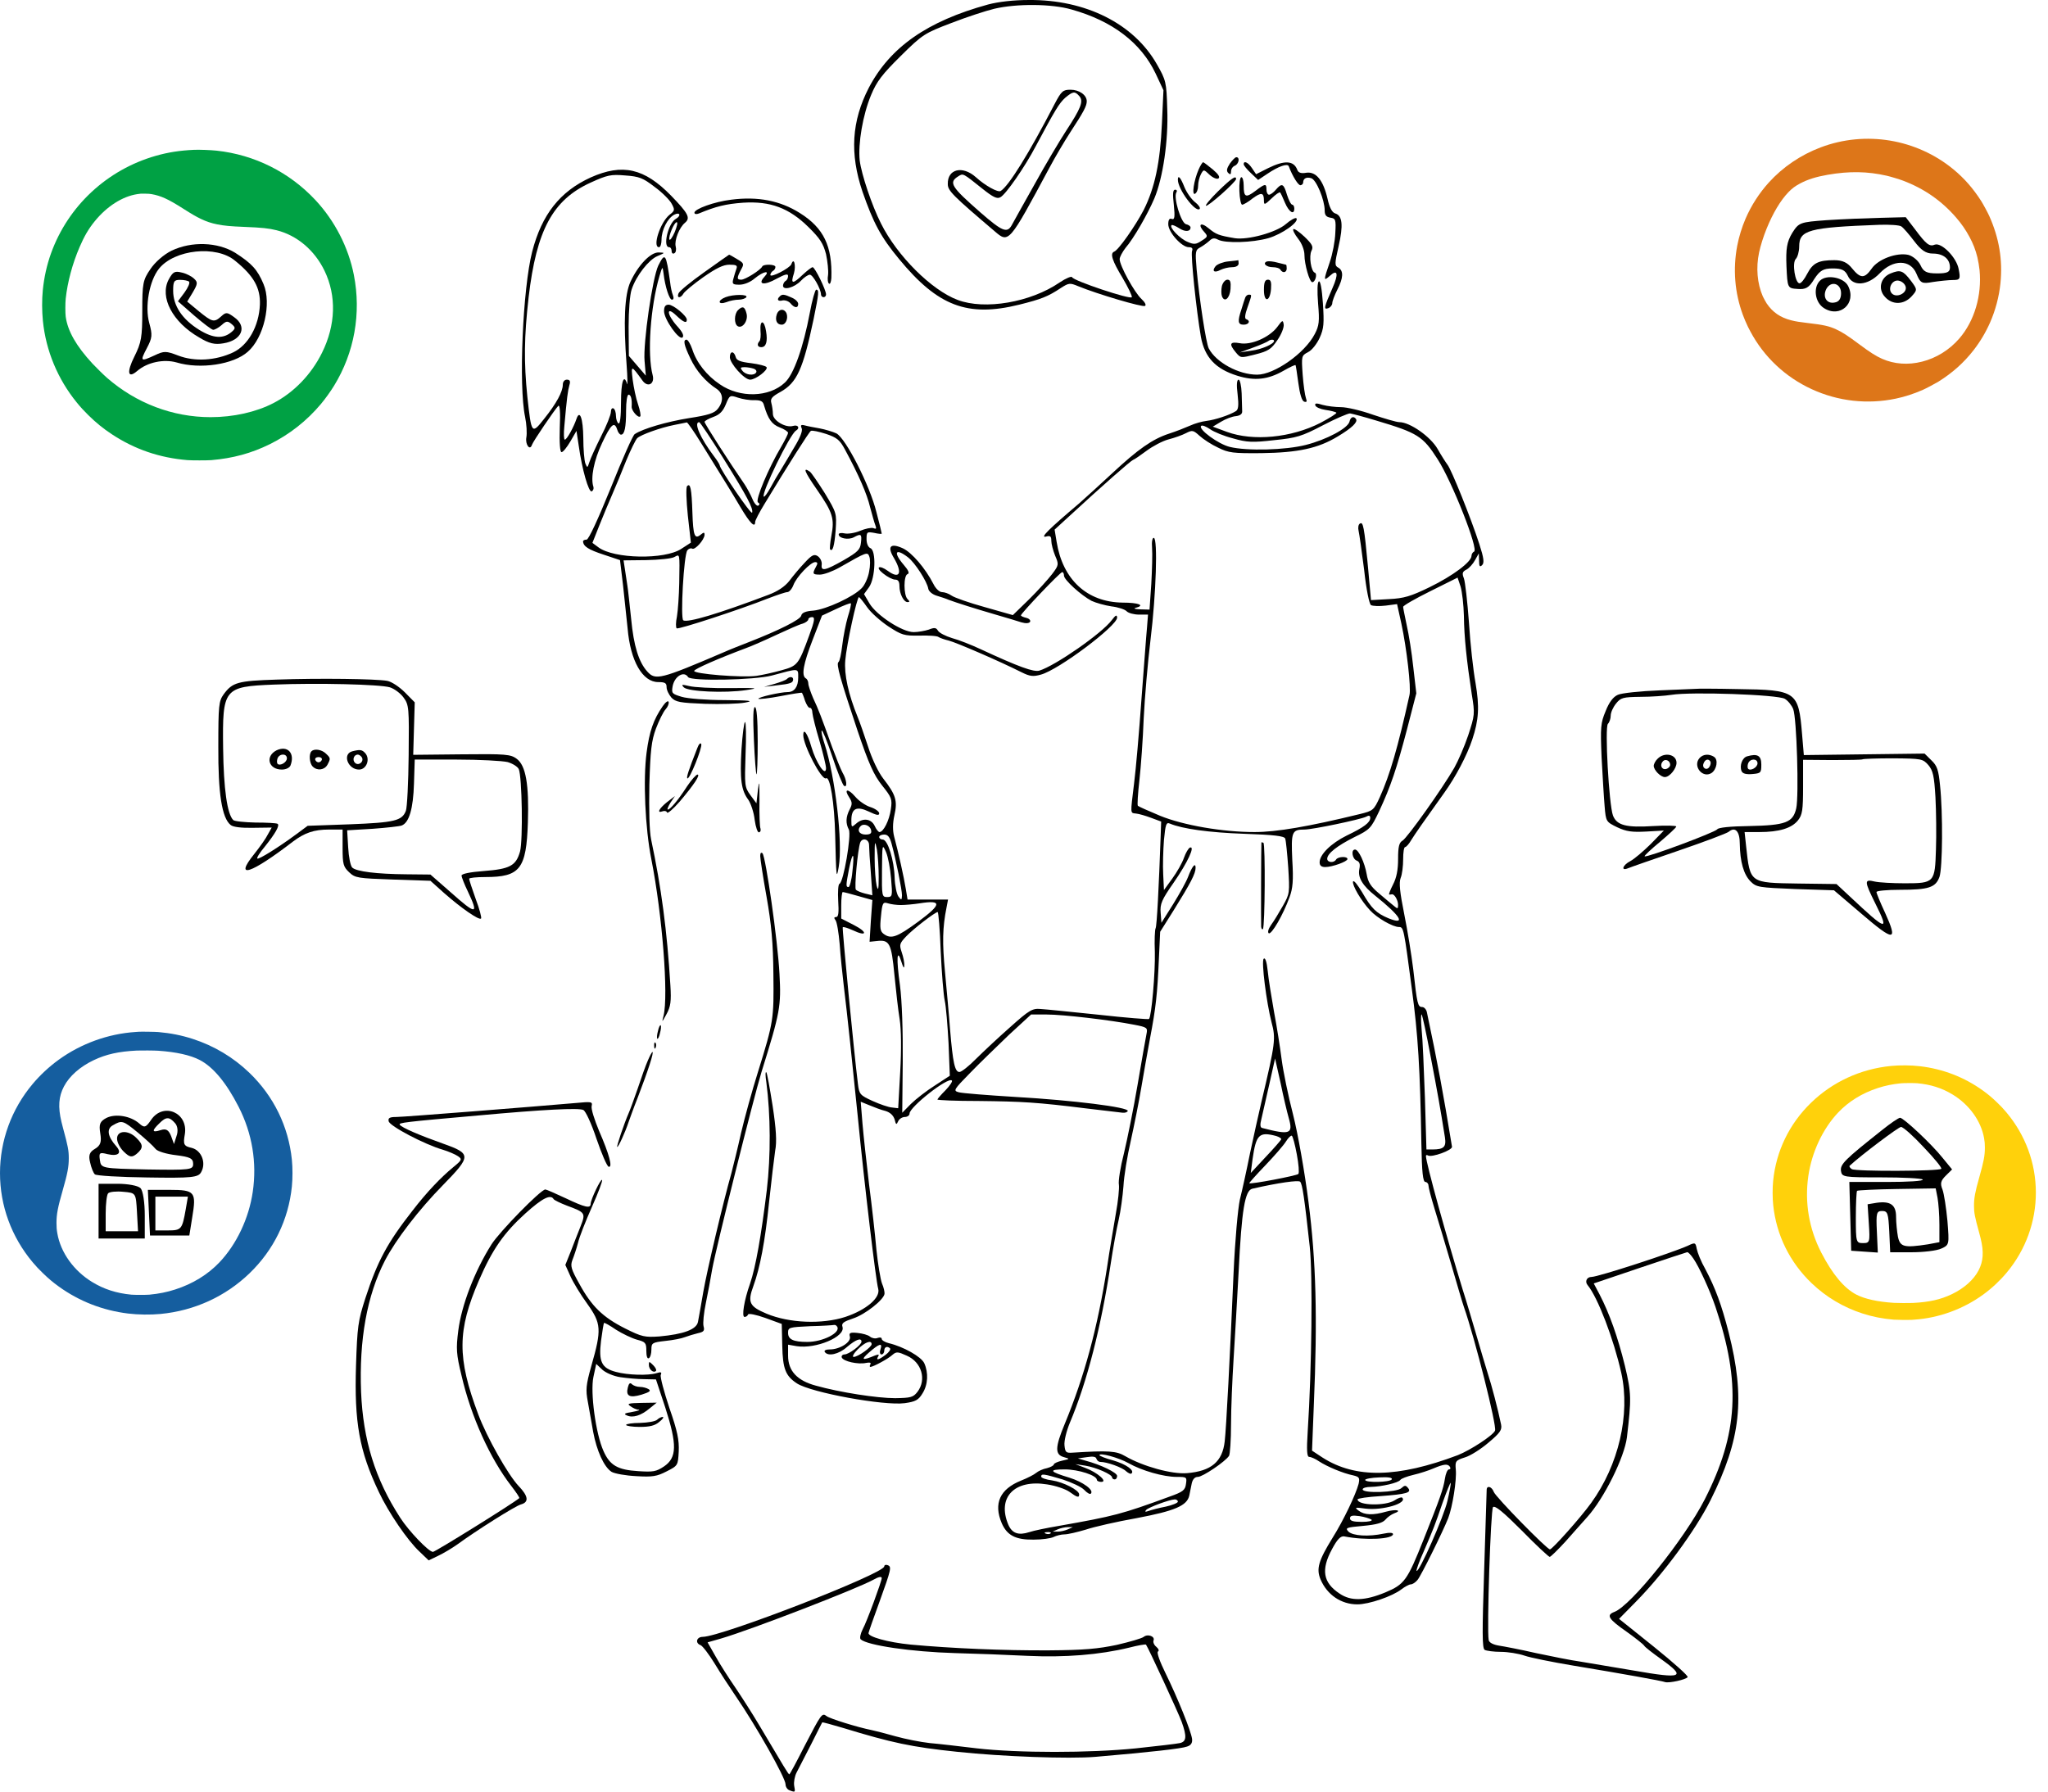 <svg width="400" height="350" viewBox="0 0 400 350" fill="none" xmlns="http://www.w3.org/2000/svg">
<path d="M37.888 29.27C35.108 29.398 32.845 29.752 30.449 30.433C20.914 33.146 13.291 40.241 9.965 49.495C9.153 51.748 8.606 54.202 8.359 56.703C8.178 58.515 8.186 60.757 8.378 62.682C8.953 68.476 11.261 74.047 14.982 78.615C15.753 79.563 16.277 80.136 17.23 81.08C18.747 82.575 20.105 83.683 21.811 84.81C26.281 87.77 31.154 89.44 36.614 89.889C37.411 89.954 40.505 89.954 41.284 89.889C45.466 89.539 49.106 88.547 52.691 86.779C56.533 84.879 59.915 82.221 62.68 78.925C63.514 77.93 64.548 76.493 65.249 75.352C69.21 68.899 70.587 61.202 69.114 53.713C68.055 48.328 65.389 43.133 61.598 39.075C56.515 33.635 49.7 30.226 42.303 29.431C41.151 29.307 38.87 29.223 37.888 29.27ZM29.593 37.922C31.42 38.243 32.83 38.885 35.669 40.69C37.559 41.889 38.231 42.279 39.253 42.772C40.328 43.286 41.262 43.596 42.413 43.829C43.783 44.102 45.005 44.219 47.707 44.325C51.144 44.46 52.476 44.598 54.019 44.981C58.006 45.973 61.443 48.879 63.385 52.9C65.747 57.804 65.578 63.474 62.901 68.899C60.808 73.143 57.427 76.654 53.429 78.736C50.022 80.504 45.599 81.496 41.118 81.496C33.724 81.492 26.603 78.783 20.892 73.806C20.305 73.296 18.699 71.721 18.06 71.032C14.889 67.601 13.217 64.666 12.833 61.862C12.741 61.188 12.741 59.233 12.833 58.362C13.177 55.12 14.159 51.471 15.558 48.237C16.48 46.097 17.315 44.682 18.511 43.213C20.873 40.31 23.893 38.382 26.776 37.93C27.441 37.824 27.455 37.824 28.345 37.835C28.969 37.842 29.257 37.864 29.593 37.922Z" fill="#00A144"/>
<path d="M29.535 218.739C28.476 220.303 28.194 220.371 27.205 219.487C25.511 217.991 22.547 217.515 20.782 218.399C19.511 219.079 19.299 219.623 19.582 221.391C19.864 223.091 19.652 223.771 18.523 224.451C17.464 225.063 17.252 225.743 17.605 227.103C17.817 228.123 18.241 229.143 18.523 229.415C18.805 229.687 23.393 229.959 28.829 230.027C37.44 230.163 38.711 230.027 39.276 229.007C40.334 227.171 39.346 224.723 37.44 224.247C35.888 223.907 35.746 223.567 36.099 221.595C36.805 217.379 31.935 215.271 29.535 218.739ZM34.193 219.419C34.688 219.963 34.829 220.983 34.476 221.935L33.982 223.499L33.417 221.935C32.923 220.711 32.429 220.439 31.37 220.779C29.676 221.323 29.605 220.915 31.088 219.487C32.429 218.127 33.064 218.127 34.193 219.419ZM26.923 221.255C28.405 222.479 29.958 223.907 30.382 224.451C30.735 224.927 32.57 225.471 34.405 225.675C37.087 226.015 37.723 226.287 37.723 227.375C37.723 228.531 37.158 228.599 28.758 228.463C19.864 228.259 19.723 228.259 19.511 226.627C19.299 225.199 19.441 225.063 20.994 225.471C23.111 225.947 23.888 225.267 22.688 223.907C20.994 222.003 20.782 220.507 22.052 219.827C23.817 218.807 24.029 218.875 26.923 221.255Z" fill="black"/>
<path d="M22.862 222.43C22.862 223.212 23.489 224.349 24.255 225.06C25.369 226.127 25.787 226.127 26.692 225.416C28.015 224.278 28.015 223.638 26.622 222.287C25.09 220.723 22.862 220.794 22.862 222.43Z" fill="black"/>
<path d="M19.253 236.607V241.955H23.765H28.277V237.463C28.277 234.896 27.93 232.614 27.444 232.115C26.958 231.616 24.945 231.259 22.932 231.259H19.253V236.607ZM26.75 236.75L26.958 240.529H23.834H20.641V237.107C20.641 235.181 20.849 233.399 21.127 233.113C21.405 232.828 22.724 232.685 24.112 232.828C26.542 233.042 26.542 233.042 26.75 236.75Z" fill="black"/>
<path d="M29.088 236.871L29.298 241.361H33.139H36.98L37.539 237.862C38.377 232.844 38.098 232.448 33.139 232.448H28.879L29.088 236.871ZM36.282 236.211C35.584 240.173 35.444 240.371 32.79 240.371H30.346V237.069V233.768H33.488H36.701L36.282 236.211Z" fill="black"/>
<path d="M27.123 201.56C27.048 201.566 26.741 201.589 26.441 201.609C21.119 201.956 15.817 203.876 11.463 207.031C9.595 208.383 7.818 210.04 6.352 211.792C2.24 216.699 0 222.826 0 229.175C0 235.53 2.223 241.612 6.352 246.558C7.003 247.34 7.556 247.927 8.401 248.742C9.492 249.798 10.304 250.478 11.453 251.313C15.449 254.203 20.072 256.008 25.026 256.609C26.977 256.846 29.414 256.876 31.351 256.691C37.952 256.061 44.028 253.283 48.723 248.759C53.462 244.192 56.343 238.289 57.005 231.798C57.165 230.227 57.165 228.122 57.005 226.552C56.343 220.064 53.459 214.158 48.723 209.591C45.582 206.562 41.818 204.312 37.642 202.959C35.463 202.253 33.352 201.833 30.925 201.619C30.369 201.569 27.502 201.527 27.123 201.56ZM30.891 205.268C34.403 205.506 37.171 206.123 39.005 207.073C41.644 208.443 44.205 211.525 46.602 216.214C49.258 221.407 50.209 227.126 49.367 232.838C48.607 238.018 46.203 243.096 42.838 246.63C40.57 249.009 37.631 250.811 34.215 251.91C32.595 252.431 31.027 252.748 29.169 252.923C28.569 252.979 26.281 252.979 25.674 252.923C22.745 252.649 20.297 251.857 17.985 250.442C14.388 248.237 11.848 244.687 11.2 240.958C11.067 240.176 11.033 239.77 11.033 238.909C11.037 237.173 11.279 235.913 12.274 232.438C13.185 229.267 13.434 227.944 13.434 226.278C13.434 224.747 13.284 223.958 12.326 220.431C12.223 220.048 12.077 219.484 12.005 219.177C11.303 216.25 11.449 214.217 12.499 212.228C13.563 210.211 15.653 208.37 18.292 207.116C20.754 205.948 23.161 205.414 26.748 205.235C27.488 205.199 30.198 205.219 30.891 205.268Z" fill="#155E9F"/>
<path d="M192.977 0.88C181.063 4.152 173.845 9.23 169.692 17.14C166.33 23.683 165.935 29.981 168.456 37.452C170.582 43.555 172.016 46.29 175.624 50.635C183.188 59.815 188.972 62.012 199.057 59.522C203.358 58.448 204.644 57.959 207.215 56.251C208.747 55.274 208.945 55.225 210.576 55.909C214.235 57.422 223.133 60.059 223.628 59.766C223.924 59.62 223.628 59.034 222.935 58.399C221.601 57.178 218.684 51.905 218.684 50.635C218.684 50.196 219.228 49.219 219.821 48.438C221.403 46.632 224.171 41.798 225.457 38.77C227.138 34.767 228.225 27.442 227.978 21.29C227.83 16.017 227.731 15.675 225.951 12.55C221.452 4.64 212.059 -0.096 200.936 0.001C197.97 0.001 195.004 0.343 192.977 0.88ZM209.291 1.857C217.3 4.103 222.837 8.351 225.704 14.357L227.236 17.628L226.94 24.073C226.594 31.788 225.556 36.671 223.38 41.016C221.749 44.141 218.437 48.878 217.596 49.17C216.756 49.512 217.25 50.977 219.228 54.249C220.315 56.104 221.156 57.813 221.057 58.057C220.859 58.594 209.587 54.834 209.39 54.151C209.291 53.907 208.203 54.346 206.967 55.176C201.282 59.083 192.334 60.596 187.044 58.594C181.952 56.69 175.229 50.001 172.065 43.653C170.285 40.138 168.258 34.083 167.912 31.349C167.566 28.077 168.506 22.462 170.137 18.556C171.225 15.919 172.312 14.503 175.921 10.939C180.222 6.691 180.568 6.495 185.808 4.494C188.824 3.322 192.581 2.101 194.213 1.71C198.563 0.685 205.435 0.734 209.291 1.857Z" fill="black"/>
<path d="M205.979 20.314C200.936 30.03 197.031 36.329 195.449 37.306C194.905 37.647 192.433 36.28 190.604 34.62C187.984 32.276 185.017 33.009 185.116 35.987C185.116 37.257 186.154 38.282 194.312 45.215C197.031 47.559 197.08 47.462 204.891 32.911C206.028 30.763 207.907 27.589 209.044 25.831C211.664 21.827 212.257 20.704 212.257 19.776C212.257 18.556 210.774 17.53 209.093 17.53C207.61 17.53 207.313 17.775 205.979 20.314ZM210.823 18.8C211.664 19.776 211.12 21.144 208.203 25.587C206.967 27.491 204.199 32.13 202.073 35.987C199.947 39.796 197.871 43.458 197.574 44.044C196.684 45.606 195.696 45.167 191.494 41.505C185.759 36.475 185.215 35.645 187.193 34.425C188.132 33.839 188.033 33.79 191.939 36.915C193.965 38.526 194.756 38.917 195.399 38.526C196.437 37.989 200.145 32.667 202.32 28.517C206.077 21.485 206.868 20.167 208.055 19.093C209.587 17.823 209.934 17.775 210.823 18.8Z" fill="black"/>
<path d="M240.189 31.983C239.596 32.911 239.497 33.399 239.892 33.79C240.288 34.181 240.436 34.083 240.436 33.497C240.436 33.009 240.782 32.52 241.178 32.374C241.969 32.032 242.216 30.714 241.474 30.714C241.227 30.714 240.683 31.3 240.189 31.983Z" fill="black"/>
<path d="M234.108 33.106C233.169 35.255 232.724 38.282 233.416 37.843C233.762 37.647 234.009 36.964 234.009 36.28C234.009 35.597 234.256 34.62 234.553 34.034C235.097 33.058 235.097 33.058 236.234 34.132C236.877 34.718 237.668 35.059 237.964 34.864C238.36 34.62 237.964 34.034 236.877 33.106C235.987 32.374 235.146 31.739 234.998 31.691C234.85 31.691 234.454 32.325 234.108 33.106Z" fill="black"/>
<path d="M242.908 32.081C242.908 32.325 243.551 33.106 244.342 33.839L245.726 35.157L247.555 33.936C249.73 32.472 251.46 31.886 251.708 32.472C252.449 34.474 253.636 36.329 254.031 36.182C254.328 36.134 254.525 35.889 254.525 35.645C254.525 34.864 255.168 34.522 256.107 34.815C257.096 35.108 258.728 39.063 258.728 41.114C258.728 42.042 259.024 42.384 259.865 42.53C260.853 42.676 260.952 42.921 260.804 45.508C260.754 47.071 260.26 49.659 259.716 51.221C258.48 54.834 258.48 54.981 259.716 53.907C261.249 52.491 261.496 53.467 260.26 56.251C258.579 60.059 258.48 60.547 259.42 60.206C259.865 60.059 260.211 59.571 260.211 59.229C260.211 58.838 260.656 57.666 261.199 56.592C262.386 54.297 262.435 52.881 261.397 52.295C260.656 51.905 260.656 51.563 261.447 48.096C262.386 43.995 262.188 42.139 260.804 41.7C260.161 41.505 259.667 40.577 259.271 38.77C258.431 35.206 257.047 33.497 255.168 33.741C254.13 33.936 253.586 33.741 253.388 33.204C252.696 31.349 250.917 31.251 247.654 32.862L245.33 34.034L244.539 32.862C243.798 31.739 242.908 31.3 242.908 32.081Z" fill="black"/>
<path d="M115.361 34.669C109.379 37.403 105.82 41.895 103.941 49.17C102.112 56.299 101.272 75.342 102.557 81.445C102.854 82.861 102.952 84.668 102.804 85.449C102.557 86.816 103.496 88.135 103.892 86.914C104.139 86.182 108.292 80.078 109.033 79.297C109.33 79.004 109.478 80.469 109.33 83.594C109.231 86.523 109.379 88.33 109.676 88.33C109.973 88.33 110.714 87.402 111.406 86.231L112.593 84.18L113.038 87.109C113.68 91.699 114.966 96.191 115.559 95.996C115.855 95.849 116.004 95.459 115.905 95.117C115.312 93.408 116.004 89.892 117.586 86.572C119.316 82.861 120.008 82.227 120.552 83.936C120.7 84.473 121.046 84.912 121.294 84.912C121.986 84.912 122.282 83.496 122.282 80.225C122.282 78.467 122.48 77.1 122.777 77.1C123.222 77.1 123.469 77.979 123.37 79.492C123.37 80.273 124.655 81.738 125.051 81.348C125.199 81.201 125.001 80.127 124.606 78.955C124.21 77.832 123.765 75.635 123.568 74.17C123.222 71.289 123.271 71.289 125.496 74.365C126.534 75.781 127.918 75 127.473 73.291C126.385 69.239 127.028 59.913 128.808 53.907C129.401 51.954 129.401 51.954 129.599 53.419C129.895 56.006 130.736 58.545 131.23 58.545C131.576 58.545 131.626 58.204 131.428 57.666C131.23 57.227 130.983 56.055 130.884 55.127C130.093 49.512 129.895 49.219 128.561 51.905C127.424 54.346 125.594 66.993 125.891 70.508L126.138 73.389L124.507 71.485L122.826 69.531L122.777 63.868C122.777 60.743 123.024 57.471 123.37 56.544C124.26 53.858 126.682 50.782 128.363 50.049C129.945 49.366 129.945 49.366 128.66 49.317C127.028 49.268 124.606 51.856 123.123 55.079C121.986 57.569 121.738 62.842 122.381 71.24C122.579 73.779 122.579 75.489 122.48 75C121.837 72.901 121.294 74.561 121.294 78.613C121.294 81.397 121.096 82.91 120.799 82.715C120.552 82.568 120.305 81.885 120.305 81.25C120.305 80.615 120.107 79.932 119.81 79.785C119.563 79.639 119.316 79.932 119.316 80.469C119.316 81.006 118.476 83.154 117.388 85.254C116.35 87.353 115.312 89.6 115.114 90.283C114.718 91.455 114.718 91.455 114.323 90.527C114.125 89.99 113.927 87.744 113.927 85.547C113.878 81.738 113.235 79.932 112.593 81.836C112.049 83.447 110.714 85.889 110.319 85.889C110.121 85.889 110.071 84.717 110.22 83.301C110.714 77.637 110.912 76.319 111.208 75.244C111.456 74.463 111.307 74.17 110.714 74.17C110.269 74.17 109.923 74.561 109.923 75.147C109.923 76.514 108.687 78.809 106.265 81.836C103.842 84.912 103.793 84.814 103.002 77.539C102.31 70.752 102.359 65.821 103.249 58.057C104.782 44.971 107.946 39.063 115.312 35.694C118.624 34.181 119.316 34.034 122.134 34.278C124.853 34.474 125.594 34.767 127.869 36.524C129.352 37.599 130.835 39.112 131.181 39.796C131.824 40.968 131.824 41.163 130.785 41.944C128.956 43.409 127.374 48.292 128.709 48.292C129.006 48.292 129.203 47.608 129.203 46.827C129.203 44.923 130.39 42.628 131.675 41.944C132.812 41.358 133.109 42.139 131.972 42.774C130.489 43.653 129.401 48.292 130.686 48.292C130.983 48.292 131.181 48.633 131.181 49.073C131.181 49.464 131.428 49.659 131.725 49.464C132.021 49.317 132.12 48.731 131.972 48.145C131.675 46.973 132.664 44.434 133.801 43.507C134.889 42.579 134.444 41.7 131.082 38.233C125.842 32.862 121.59 31.886 115.361 34.669ZM131.774 45.362C131.329 46.387 130.835 47.071 130.736 46.778C130.538 46.143 131.675 43.409 132.17 43.409C132.417 43.409 132.219 44.288 131.774 45.362Z" fill="black"/>
<path d="M230.054 35.108C230.054 37.013 233.515 41.602 234.306 40.821C234.504 40.626 234.108 40.04 233.416 39.503C232.724 38.966 231.784 37.647 231.34 36.573C230.598 34.669 230.054 34.083 230.054 35.108Z" fill="black"/>
<path d="M237.964 37.306C236.481 38.77 235.393 40.04 235.542 40.186C235.838 40.479 241.425 35.548 241.425 34.962C241.425 34.229 240.584 34.767 237.964 37.306Z" fill="black"/>
<path d="M242.067 37.306C242.117 38.77 242.364 39.991 242.611 39.991C242.858 39.991 243.798 39.454 244.638 38.77C246.368 37.501 246.863 37.599 246.863 39.21C246.863 40.089 247.011 40.04 248.346 38.77C249.137 37.989 249.928 37.452 250.027 37.599C250.126 37.696 250.57 38.624 250.966 39.6C251.757 41.456 252.795 42.091 252.795 40.723C252.795 40.333 252.597 39.991 252.4 39.991C252.152 39.991 251.708 39.112 251.361 38.038C250.719 35.841 250.373 35.694 249.186 37.061C248.741 37.599 248.148 38.038 247.851 38.038C247.604 38.038 247.357 37.599 247.357 37.061C247.357 35.792 247.11 35.841 245.182 37.306C243.303 38.721 242.908 38.526 242.908 36.231C242.908 35.352 242.71 34.62 242.463 34.62C242.166 34.62 242.018 35.841 242.067 37.306Z" fill="black"/>
<path d="M229.263 40.04C229.51 42.432 229.412 42.969 228.868 42.774C228.423 42.579 228.176 42.921 228.176 43.8C228.176 45.362 230.796 48.292 232.18 48.292C232.823 48.292 233.02 48.536 232.823 49.024C232.526 49.854 233.663 60.694 234.553 65.821C235.295 69.824 237.42 72.07 241.622 73.389C245.034 74.463 247.654 74.17 250.719 72.412C251.905 71.729 252.943 71.24 253.042 71.338C253.092 71.387 253.339 72.998 253.586 74.854C253.883 77.051 254.278 78.32 254.723 78.467C255.218 78.613 255.316 78.467 255.069 77.783C254.871 77.246 254.575 75.195 254.427 73.194C254.179 69.58 254.179 69.483 255.465 68.799C256.206 68.457 257.195 67.188 257.739 66.016C258.579 64.16 258.629 63.184 258.381 59.278C258.184 56.446 257.887 54.786 257.59 54.981C257.294 55.127 257.244 56.836 257.442 59.327C257.739 62.793 257.64 63.623 256.8 65.235C254.871 68.994 248.89 73.194 245.528 73.194C241.919 73.194 237.519 70.801 236.086 68.067C235.542 66.993 234.256 58.545 233.713 52.588C233.416 49.17 233.465 48.829 234.405 48.34C234.948 48.047 235.739 47.462 236.184 47.071C236.778 46.485 237.173 46.436 237.915 46.827C239.348 47.559 244.589 47.413 247.703 46.534C250.422 45.753 253.833 43.311 253.191 42.628C252.993 42.481 252.054 42.969 251.114 43.8C249.236 45.411 243.748 46.924 241.178 46.534C238.014 45.997 237.519 45.801 236.036 44.581C234.454 43.262 233.861 43.897 235.245 45.362C235.937 46.143 235.888 46.29 234.701 47.022C233.614 47.755 233.218 47.803 231.982 47.266C230.499 46.68 228.324 44.434 228.818 43.995C228.917 43.848 229.609 44.141 230.301 44.581C231.488 45.362 232.526 45.264 232.526 44.434C232.526 44.19 232.131 43.897 231.636 43.8C230.647 43.507 229.164 38.575 229.758 37.598C229.955 37.306 229.857 37.061 229.51 37.061C229.066 37.061 229.016 37.891 229.263 40.04Z" fill="black"/>
<path d="M33.532 48.961C31.993 49.714 30.276 51.22 29.388 52.553C27.907 54.697 27.789 55.392 27.789 60.722C27.789 65.879 27.611 66.922 26.249 69.645C24.71 72.716 24.947 74.048 26.782 72.484C28.795 70.746 31.993 70.108 34.48 70.804C39.099 72.194 45.612 71.209 48.395 68.718C51.533 65.995 53.073 59.274 51.474 55.508C50.29 52.669 49.165 51.452 45.908 49.366C42.474 47.28 37.441 47.107 33.532 48.961ZM45.908 50.931C49.579 53.886 50.882 56.261 50.763 59.506C50.586 63.735 48.454 67.443 45.553 68.834C42.118 70.456 38.033 70.688 34.835 69.471C32.407 68.544 32.052 68.544 30.216 69.413C27.433 70.688 27.315 70.63 28.677 68.023C29.743 65.995 29.802 65.473 29.151 63.098C28.262 59.911 29.151 54.87 31.046 52.495C34.065 48.729 42.237 47.86 45.908 50.931Z" fill="black"/>
<path d="M32.943 54.614C31.132 58.058 33.702 62.938 38.899 65.923C40.885 67.129 41.936 67.358 43.629 67.071C47.25 66.497 48.359 63.799 45.732 61.962C44.389 60.986 44.155 60.929 43.221 61.79C41.819 63.053 41.469 62.938 38.841 60.814L36.563 58.919L37.673 57.082C38.607 55.475 38.666 55.13 37.906 54.442C37.439 53.982 36.33 53.408 35.454 53.236C34.111 52.892 33.76 53.121 32.943 54.614ZM36.914 55.016C37.147 55.245 36.738 56.164 36.038 57.14L34.753 58.862L37.965 61.675C39.717 63.168 41.352 64.431 41.644 64.431C41.936 64.431 42.695 64.029 43.279 63.512C44.155 62.708 44.447 62.651 45.206 63.282C45.965 63.914 46.024 64.144 45.381 64.718C43.688 66.268 41.702 66.153 38.899 64.431C35.571 62.364 33.819 59.723 33.819 56.795C33.819 54.958 33.994 54.671 35.162 54.671C35.921 54.671 36.738 54.843 36.914 55.016Z" fill="black"/>
<path d="M142.798 39.014C139.536 39.405 135.63 40.821 135.63 41.553C135.63 41.846 136.026 41.895 136.52 41.7C139.783 40.333 141.76 39.845 145.122 39.6C150.461 39.259 154.119 40.626 157.926 44.386C160.151 46.583 160.793 47.559 161.337 49.659C161.634 51.075 161.832 52.882 161.733 53.712C161.584 54.493 161.683 55.274 161.93 55.42C162.128 55.567 162.326 55.079 162.375 54.297C162.573 48.096 160.892 44.532 156.196 41.602C152.389 39.21 148.039 38.331 142.798 39.014Z" fill="black"/>
<path d="M252.597 44.776C252.449 44.922 252.845 45.753 253.537 46.632C254.278 47.559 254.773 48.877 254.773 49.805C254.773 51.612 255.761 55.127 256.305 55.127C256.898 55.127 257.343 53.467 256.8 53.272C256.058 53.028 255.613 50.001 256.157 48.975C256.552 48.194 256.305 47.706 254.773 46.241C253.734 45.264 252.746 44.581 252.597 44.776Z" fill="black"/>
<path d="M137.558 53.174C134.938 55.03 132.664 56.885 132.516 57.325C132.12 58.301 132.961 58.301 133.504 57.325C133.752 56.934 135.482 55.469 137.36 54.151C139.882 52.393 141.266 51.71 142.452 51.71C143.787 51.71 144.084 51.856 143.837 52.491C143.688 52.93 143.392 53.809 143.243 54.444C142.947 55.469 143.095 55.616 144.43 55.616C145.32 55.616 146.556 55.127 147.396 54.395C149.176 52.93 150.56 52.735 149.275 54.102C147.891 55.616 149.275 55.811 151.697 54.444C153.329 53.565 153.922 53.419 153.922 53.907C153.922 54.297 153.724 54.737 153.427 54.883C153.18 55.03 152.933 55.469 152.933 55.811C152.933 56.788 155.158 56.202 156.443 54.834C157.036 54.2 157.827 53.663 158.173 53.663C158.767 53.663 160.349 56.495 160.349 57.52C160.349 57.813 160.596 58.057 160.843 58.057C161.14 58.057 161.337 57.813 161.337 57.52C161.337 56.641 159.162 52.198 158.717 52.198C158.519 52.198 157.679 52.833 156.789 53.663C154.812 55.567 154.367 55.518 155.059 53.419C155.504 51.856 155.059 50.147 154.564 51.612C154.268 52.393 150.461 54.346 150.461 53.712C150.461 53.467 150.708 53.077 150.956 52.93C151.252 52.784 151.45 52.442 151.45 52.149C151.45 51.612 149.126 51.563 148.879 52.051C148.583 52.735 145.567 54.639 144.776 54.639C143.886 54.639 143.886 54.297 144.727 52.686C145.369 51.563 145.32 51.417 143.985 50.635C143.194 50.147 142.502 49.757 142.403 49.757C142.354 49.757 140.178 51.319 137.558 53.174Z" fill="black"/>
<path d="M239.843 51.075C238.854 51.172 237.766 51.612 237.42 52.002C236.629 52.979 237.173 53.37 238.36 52.735C238.953 52.442 239.942 52.198 240.634 52.198C241.425 52.198 241.919 51.905 241.919 51.465C241.919 51.075 241.87 50.782 241.82 50.831C241.721 50.88 240.831 50.977 239.843 51.075Z" fill="black"/>
<path d="M247.456 51.075C246.517 51.417 247.308 52.198 248.593 52.198C249.236 52.198 249.928 52.393 250.076 52.686C250.521 53.419 251.312 53.272 251.312 52.442C251.312 52.051 251.263 51.71 251.164 51.71C251.114 51.71 250.373 51.514 249.582 51.319C248.741 51.075 247.802 50.977 247.456 51.075Z" fill="black"/>
<path d="M238.656 55.86C238.508 56.543 238.508 57.422 238.656 57.862C239.151 59.18 240.189 58.301 240.337 56.446C240.436 55.079 240.288 54.639 239.744 54.639C239.299 54.639 238.854 55.176 238.656 55.86Z" fill="black"/>
<path d="M246.863 56.641C246.863 59.18 248.049 58.985 248.247 56.446C248.346 55.079 248.197 54.639 247.654 54.639C247.06 54.639 246.863 55.176 246.863 56.641Z" fill="black"/>
<path d="M158.173 61.084C156.888 67.92 155.009 73.194 153.279 74.756C150.214 77.637 144.529 77.783 140.623 75.098C138.052 73.389 136.026 70.85 135.185 68.164C134.839 67.188 134.345 66.358 134.098 66.358C133.356 66.358 133.603 67.432 134.839 70.02C135.976 72.461 137.855 74.609 139.981 75.977C141.266 76.856 141.365 78.418 140.178 79.883C139.536 80.713 138.349 81.104 134.542 81.689C130.291 82.373 125.545 83.74 123.963 84.814C123.617 85.01 121.541 89.697 119.316 95.263C116.795 101.465 114.966 105.42 114.57 105.42C114.175 105.42 113.878 105.566 113.878 105.761C113.927 106.738 114.916 107.373 117.882 108.349L121.096 109.423L121.689 114.355C121.986 117.089 122.381 120.849 122.579 122.753C123.123 129.15 125.496 133.251 128.561 133.251C129.895 133.251 130.192 133.446 130.192 134.228C130.192 134.814 130.637 135.693 131.131 136.278C131.972 137.157 132.812 137.304 137.706 137.499C140.771 137.597 144.281 137.499 145.517 137.255C147.347 136.913 146.556 136.816 141.464 136.767C138.003 136.767 134.295 136.474 133.158 136.132C131.23 135.546 131.131 135.448 131.379 134.032C131.774 132.079 133.603 131.005 134.394 132.275C134.938 133.105 147.347 132.861 150.708 131.982C156.146 130.517 155.899 130.468 155.899 132.372C155.899 134.179 155.158 135.204 153.823 135.204C152.439 135.204 147.89 136.23 148.138 136.523C148.286 136.62 150.214 136.425 152.488 135.985C154.762 135.546 156.641 135.253 156.641 135.351C156.69 135.4 156.987 136.083 157.234 136.913C157.531 137.694 157.926 138.329 158.173 138.28C158.42 138.232 158.668 138.671 158.668 139.257C158.717 139.843 159.31 142.284 160.052 144.726C160.744 147.118 161.337 149.559 161.337 150.097C161.288 151.854 159.409 149.071 158.47 145.897C157.728 143.261 156.888 142.138 156.888 143.603C156.888 145.604 160.497 152.538 161.337 152.05C162.128 151.561 162.969 156.884 163.117 163.036C163.315 171.385 163.364 171.971 163.809 169.383C164.649 164.598 163.117 151.659 161.041 145.311C160.596 143.993 160.348 142.821 160.497 142.724C160.645 142.577 161.584 144.872 162.573 147.85C163.562 150.829 164.6 153.368 164.847 153.514C165.539 153.954 165.391 152.343 164.551 150.927C164.155 150.194 163.265 147.948 162.524 145.946C160.447 140.136 159.854 138.573 158.816 136.376C158.322 135.204 157.877 133.935 157.877 133.544C157.877 133.153 157.679 132.665 157.382 132.519C156.492 131.982 156.888 129.736 158.717 124.999L160.546 120.263L163.265 118.994C164.798 118.261 166.083 117.773 166.182 117.871C166.281 117.968 166.034 119.14 165.589 120.507C165.193 121.874 164.699 124.365 164.501 126.074C164.303 127.734 164.007 129.198 163.76 129.345C163.265 129.687 164.155 132.763 167.467 142.675C169.692 149.266 170.681 151.415 172.263 153.417C174.141 155.761 174.29 156.102 173.993 158.104C173.696 160.253 172.559 162.548 171.768 162.548C171.571 162.548 171.126 162.01 170.829 161.327C170.137 159.911 168.505 159.716 167.171 160.936C166.33 161.669 166.281 161.669 166.281 160.253C166.281 157.909 167.319 157.421 169.692 158.544C171.224 159.276 171.719 159.374 171.719 158.885C171.719 158.544 170.928 157.958 169.989 157.665C169.049 157.372 167.714 156.444 167.022 155.614C165.589 153.954 164.748 154.1 165.885 155.809C166.479 156.737 166.479 157.128 165.935 158.153C165.193 159.618 165.144 160.839 165.786 162.059C166.33 163.085 164.748 172.411 163.957 172.655C163.71 172.752 163.611 174.217 163.71 175.975C163.858 178.27 163.76 179.149 163.315 179.149C162.87 179.149 162.87 179.344 163.166 179.735C163.463 180.077 163.809 182.225 164.007 184.52C164.155 186.815 164.551 190.428 164.798 192.576C165.44 197.703 166.528 208.201 167.517 217.967C168.852 231.589 171.076 250.241 171.521 251.755C172.015 253.513 169.198 255.905 165.094 257.272C160.546 258.737 154.169 258.493 149.72 256.638C146.358 255.222 145.962 254.441 147.149 251.218C148.434 247.702 149.423 242.575 150.214 234.812C150.659 230.662 151.203 226.121 151.4 224.802C151.746 223.045 151.598 220.603 150.906 216.062C150.362 212.596 149.818 209.617 149.67 209.471C149.472 209.324 149.472 210.154 149.67 211.375C150.511 217.82 150.56 225.73 149.769 232.468C148.681 241.355 147.594 247.556 146.506 250.73C145.32 254.05 144.825 257.272 145.419 257.272C145.715 257.272 146.012 257.077 146.111 256.784C146.21 256.54 147.693 256.833 149.472 257.468L152.686 258.64L152.785 262.888C152.883 267.429 153.427 268.796 155.652 270.261C158.47 272.067 172.609 274.655 176.712 274.118C178.788 273.825 179.382 273.532 180.173 272.214C181.26 270.505 181.359 268.161 180.519 266.306C179.925 265.036 176.465 263.083 173.597 262.399C172.806 262.204 172.213 261.813 172.213 261.569C172.213 261.276 171.867 261.228 171.422 261.374C170.977 261.569 170.285 261.423 169.939 261.13C169.544 260.788 168.456 260.495 167.467 260.397C166.034 260.251 165.786 260.397 165.984 261.081C166.33 262.155 164.056 263.62 162.079 263.62C161.337 263.62 160.892 263.815 161.09 264.108C161.683 265.036 163.809 264.597 165.44 263.132C167.171 261.667 168.258 261.276 168.258 262.106C168.258 262.741 165.786 264.597 164.946 264.597C164.551 264.597 164.303 264.89 164.402 265.183C164.699 265.964 167.616 266.599 169.148 266.257C169.89 266.11 170.186 266.208 169.989 266.55C169.84 266.794 169.84 267.038 169.989 267.038C170.532 267.038 173.449 265.475 174.29 264.694C175.081 264.011 175.377 264.059 177.107 264.841C180.024 266.11 181.013 269.528 179.184 271.921C178.343 272.995 177.849 273.093 174.833 273.141C171.323 273.141 164.056 272.018 159.36 270.7C155.701 269.723 153.922 267.819 153.922 264.841V262.692L155.603 262.985C159.36 263.571 165.144 261.13 164.551 259.226C164.303 258.493 164.748 258.2 166.627 257.565C169 256.784 172.559 253.952 172.757 252.78C172.806 252.439 172.609 251.511 172.263 250.73C171.966 249.948 171.472 246.97 171.175 244.138C170.928 241.306 170.285 235.544 169.741 231.394C169.247 227.244 168.654 221.873 168.456 219.529L168.11 215.232L169.791 215.916C170.73 216.306 172.114 216.843 172.955 217.039C173.894 217.332 174.487 217.918 174.735 218.699C174.982 219.724 175.081 219.822 175.427 219.041C175.624 218.601 176.218 218.211 176.712 218.211C177.206 218.211 177.651 217.918 177.651 217.527C177.651 216.258 185.166 210.349 185.907 211.082C186.105 211.228 185.512 212.107 184.671 212.986C183.781 213.865 183.089 214.695 183.089 214.793C183.089 214.939 186.698 215.086 191.147 215.086C199.651 215.183 202.468 215.33 212.257 216.551C215.668 216.941 218.832 217.332 219.277 217.381C219.722 217.429 220.167 217.283 220.266 217.039C220.513 216.306 209.538 214.939 198.464 214.304C192.927 213.963 187.885 213.572 187.242 213.377C186.154 213.084 186.253 212.888 189.417 209.666C191.246 207.762 194.707 204.441 197.03 202.195L201.381 198.191H204.446C207.61 198.191 216.855 199.266 221.551 200.193C224.072 200.682 224.171 200.779 223.924 202C223.776 202.732 222.985 207.176 222.194 211.863C221.403 216.551 220.167 222.605 219.524 225.291C218.832 227.976 218.387 230.759 218.535 231.443C218.634 232.126 218.387 234.665 217.942 237.058C217.547 239.451 216.706 244.236 216.212 247.654C214.333 259.519 211.812 268.845 207.956 278.171C206.028 282.809 206.028 284.176 207.808 284.665C208.994 285.006 208.994 285.006 207.462 285.348C206.572 285.543 205.83 285.885 205.83 286.081C205.83 286.276 205.237 286.618 204.495 286.813C203.704 286.959 202.765 287.399 202.37 287.741C201.974 288.083 200.639 288.766 199.403 289.254C195.3 290.915 194.015 293.698 195.646 297.555C196.684 299.948 198.365 300.826 201.875 300.778C203.507 300.778 205.286 300.533 205.83 300.241C206.325 299.996 207.264 299.752 207.907 299.752C208.549 299.752 210.428 299.313 212.059 298.825C213.641 298.287 218.14 297.262 221.996 296.578C229.51 295.162 231.834 294.137 232.279 292.184C232.427 291.5 232.625 290.426 232.773 289.743C232.971 288.961 233.366 288.522 233.96 288.522C234.899 288.522 239.299 285.543 240.04 284.42C240.238 284.128 240.436 281.344 240.436 278.268C240.436 275.192 240.683 269.479 240.93 265.573C241.177 261.667 241.622 254.001 241.919 248.484C242.512 236.277 243.155 232.566 244.589 232.224C249.73 231.052 253.586 230.515 253.932 230.857C254.377 231.296 254.773 234.08 255.811 243.552C256.404 249.07 256.206 267.526 255.415 279.587C255.168 283.444 255.267 284.616 255.712 284.616C256.058 284.616 256.948 285.006 257.64 285.495C259.222 286.52 262.336 287.838 264.314 288.229C265.5 288.522 265.599 288.717 265.352 289.889C264.808 291.94 262.435 296.969 260.26 300.436C257.492 304.928 257.047 306.49 257.936 308.59C259.222 311.568 261.941 313.424 265.105 313.424C267.379 313.424 271.927 311.861 273.707 310.494C274.399 309.957 275.239 309.518 275.536 309.518C275.882 309.518 276.475 309.127 276.871 308.639C277.563 307.809 281.814 299.215 282.853 296.578C283.693 294.381 284.533 289.157 284.336 287.106C284.187 285.446 284.286 285.299 286.115 284.713C287.154 284.42 289.23 283.102 290.713 281.833C292.987 279.928 293.383 279.342 293.185 278.317C292.592 275.387 291.306 270.505 290.565 268.259C290.12 266.891 289.18 263.62 288.389 260.935C287.598 258.249 286.412 254.196 285.67 251.901C282.556 241.745 278.502 227.146 278.502 225.828C278.502 225.632 278.7 225.584 278.898 225.73C279.639 226.169 283.693 224.705 283.594 224.021C281.814 213.181 280.826 207.859 278.7 197.801C278.601 197.215 278.156 196.727 277.761 196.727C276.92 196.727 276.772 196.19 276.03 189.403C275.684 186.571 274.893 181.688 274.251 178.514C273.41 174.315 273.212 172.459 273.558 171.532C273.855 170.848 274.053 169.188 274.053 167.87C274.053 166.551 274.201 165.477 274.448 165.477C274.646 165.477 275.19 164.891 275.635 164.11C276.426 162.84 278.057 160.497 282.111 154.833C284.286 151.806 286.511 147.606 287.549 144.481C288.834 140.624 288.983 138.085 288.192 133.446C287.747 131.005 287.154 125.683 286.906 121.63C286.61 117.578 286.165 113.671 285.918 112.988C285.522 112.011 285.621 111.669 286.412 111.279C286.956 110.986 287.697 110.156 288.093 109.423L288.834 108.105L288.884 109.57C288.884 110.644 289.032 110.839 289.477 110.4C289.922 109.961 289.823 109.033 288.933 106.298C287.351 101.367 283.446 91.65 282.704 90.771C282.408 90.381 281.518 89.014 280.776 87.695C279.392 85.303 275.388 82.471 273.311 82.471C272.767 82.471 270.444 81.787 268.12 81.006C265.797 80.176 263.028 79.541 261.941 79.541C260.853 79.541 259.222 79.346 258.332 79.102C257.096 78.711 256.75 78.76 256.898 79.199C256.997 79.541 257.887 79.932 258.876 80.078C259.914 80.225 260.853 80.469 261.002 80.615C261.15 80.762 259.716 81.641 257.887 82.617C252.152 85.547 244.737 86.23 239.645 84.375L236.876 83.35L238.508 82.373C239.398 81.836 240.683 81.348 241.375 81.299C242.216 81.201 242.661 80.859 242.611 80.322C242.611 79.883 242.562 78.32 242.512 76.856C242.463 75.342 242.166 74.17 241.919 74.17C241.573 74.17 241.474 75.147 241.721 77.051C241.968 79.199 241.87 80.029 241.375 80.322C240.139 81.104 237.272 82.031 235.641 82.227C234.8 82.324 233.366 82.715 232.427 83.154C231.537 83.545 229.708 84.277 228.324 84.717C225.061 85.791 222.293 87.744 217.201 92.48C214.877 94.629 212.01 97.265 210.774 98.34C204.841 103.369 203.111 105.078 204.248 104.834C205.138 104.59 205.336 104.736 205.336 105.664C205.336 106.25 205.682 107.568 206.077 108.545C206.819 110.253 206.819 110.4 205.484 112.158C204.743 113.134 202.716 115.38 200.985 117.089L197.821 120.165L192.334 118.603C189.318 117.773 186.402 116.747 185.858 116.357C185.314 115.966 184.474 115.673 183.979 115.673C183.485 115.673 182.743 114.99 182.298 114.062C180.716 110.986 178.096 107.959 176.366 107.129C173.894 106.005 173.202 106.738 174.636 109.082C176.316 111.962 175.723 113.232 173.4 111.523C171.719 110.302 170.878 110.742 172.46 112.011C173.301 112.695 174.339 113.232 174.833 113.232C175.427 113.232 175.674 113.623 175.674 114.501C175.674 116.015 176.514 117.626 177.256 117.626C177.701 117.626 177.701 117.48 177.256 117.04C176.465 116.259 176.465 112.402 177.256 112.158C177.701 112.011 177.404 111.376 176.514 110.351C174.388 107.861 174.883 106.982 177.355 108.886C178.739 109.961 181.112 113.671 181.31 115.039C181.408 115.527 182.101 116.113 182.892 116.357C183.683 116.601 184.77 116.943 185.314 117.187C186.748 117.724 190.258 118.847 194.46 120.068C196.487 120.654 198.761 121.337 199.502 121.581C200.343 121.826 200.985 121.777 201.183 121.484C201.331 121.191 201.035 120.849 200.442 120.703C199.848 120.556 199.403 120.361 199.403 120.214C199.403 119.824 207.066 111.767 207.462 111.767C207.659 111.767 207.808 112.06 207.808 112.451C207.808 113.281 211.169 116.308 213.196 117.382C214.037 117.773 215.767 118.261 217.052 118.456C218.338 118.603 219.722 119.042 220.068 119.433C220.414 119.775 221.502 120.068 222.49 120.068H224.221L224.023 122.607C223.875 124.023 223.43 130.37 222.935 136.669C222.49 142.968 221.848 150.341 221.502 153.026C220.76 159.178 220.711 158.788 221.897 158.934C222.441 158.983 223.776 159.374 224.814 159.764L226.791 160.497L226.692 163.329C226.346 173.143 225.951 180.907 225.704 181.346C225.555 181.59 225.457 183.69 225.555 185.985C225.654 189.988 224.913 198.533 224.418 199.07C224.27 199.168 219.87 198.826 214.63 198.24C209.39 197.703 204.248 197.166 203.259 197.117C201.628 196.971 201.035 197.313 197.327 200.633C195.053 202.635 192.087 205.418 190.653 206.834C189.269 208.25 187.786 209.422 187.39 209.422C186.5 209.422 186.105 207.664 185.561 201.121C185.363 198.289 184.869 193.26 184.572 189.891C184.029 184.178 184.078 181.2 184.869 177.293L185.166 175.731H181.211H177.256L176.91 173.631C176.564 171.434 175.427 166.356 174.636 163.426C174.339 162.255 174.339 160.839 174.685 159.276C175.328 156.444 174.982 155.272 172.51 152.098C171.521 150.829 170.285 148.192 169.544 145.849C168.802 143.603 167.912 141.015 167.517 140.087C165.688 135.595 164.847 131.737 165.094 129.003C165.342 125.976 167.368 116.65 167.764 116.65C167.912 116.699 168.604 117.529 169.346 118.603C170.087 119.677 171.966 121.337 173.499 122.363C176.119 124.072 176.564 124.218 179.579 124.169C181.359 124.12 183.089 124.218 183.336 124.462C183.633 124.658 184.523 124.95 185.314 125.146C186.698 125.488 195.201 129.15 199.552 131.347C201.134 132.128 201.776 132.226 203.309 131.786C206.769 130.859 218.189 122.265 218.189 120.654C218.14 120.019 217.893 120.165 217.151 121.142C215.223 123.73 206.077 130.077 203.012 131.005C201.925 131.347 198.958 130.273 191.494 126.806C189.714 125.976 187.242 124.999 185.957 124.658C184.671 124.267 183.435 123.632 183.188 123.193C182.842 122.607 182.496 122.558 181.408 122.997C180.667 123.242 179.332 123.486 178.442 123.486C176.218 123.486 171.224 120.214 169.84 117.919L168.753 116.064L169.741 114.697C170.977 112.939 171.175 107.519 169.989 107.08C169.544 106.884 169.247 106.152 169.247 105.322C169.247 103.906 169.346 103.857 170.73 104.101C171.571 104.297 172.213 104.345 172.213 104.248C172.213 104.15 171.768 102.246 171.175 100.049C169.89 94.824 165.193 85.644 163.364 84.668C162.623 84.326 161.139 83.887 160.101 83.691C159.014 83.496 157.679 83.252 157.184 83.106C156.443 82.91 156.295 83.057 156.591 83.691C156.789 84.18 156.245 85.547 155.207 87.256C154.317 88.818 153.081 90.82 152.537 91.748C151.944 92.676 151.005 94.287 150.461 95.312C149.868 96.386 149.324 97.119 149.176 97.021C148.632 96.435 154.268 84.863 155.454 84.131C156.295 83.643 155.899 82.91 154.91 83.203C153.477 83.643 150.955 82.178 150.955 80.859C150.955 80.273 150.807 79.297 150.659 78.76C150.412 77.881 150.758 77.49 152.439 76.563C155.652 74.756 156.838 72.168 158.915 62.305C159.953 57.227 160.002 56.592 159.409 56.592C159.211 56.592 158.618 58.643 158.173 61.084ZM147.347 78.174C148.582 78.174 149.027 78.369 149.225 79.199C150.016 81.885 150.758 82.91 152.29 83.496C153.18 83.838 153.922 84.326 153.922 84.57C153.922 84.766 153.328 85.986 152.587 87.256C150.115 91.406 147.445 97.754 148.039 98.144C148.385 98.34 148.434 98.584 148.088 98.779C147.841 98.925 147.297 98.34 146.951 97.461C146.605 96.631 145.913 95.361 145.468 94.678C142.502 90.381 137.608 82.764 137.608 82.422C137.608 82.227 138.399 81.787 139.338 81.445C140.574 81.006 141.216 80.322 141.76 79.004C142.502 77.197 142.551 77.149 144.133 77.686C145.023 77.979 146.457 78.223 147.347 78.174ZM268.862 82.178C276.871 84.57 277.909 85.205 280.776 89.697C283.594 94.043 288.884 107.47 287.895 107.763C287.648 107.861 287.401 108.252 287.401 108.593C287.401 109.765 283.742 112.5 279.244 114.697C275.536 116.503 274.201 116.894 271.284 117.04L267.774 117.236L267.181 110.742C266.44 102.832 266.242 101.855 265.599 102.295C265.303 102.441 265.204 103.125 265.352 103.711C265.5 104.345 265.995 107.812 266.44 111.376C266.835 115.087 267.428 118.017 267.774 118.212C268.12 118.408 269.406 118.456 270.642 118.31L272.866 118.017L273.707 121.826C274.745 126.659 275.635 134.374 275.289 135.79C273.015 146.044 271.482 151.317 269.505 155.712C268.318 158.3 268.17 158.397 265.599 159.032C255.613 161.473 249.334 162.548 245.033 162.548C238.804 162.548 231.142 161.229 226.594 159.374C224.369 158.446 222.391 157.567 222.243 157.421C222.095 157.323 222.243 155.028 222.54 152.44C222.836 149.804 223.232 144.335 223.38 140.331C223.578 136.278 224.171 129.394 224.715 124.95C225.803 116.064 226.149 105.224 225.358 105.078C225.061 105.029 224.913 105.859 225.012 107.031C225.11 108.154 225.012 111.328 224.863 114.062L224.517 119.091L222.738 119.042C221.699 118.994 221.304 118.896 221.798 118.749C223.726 118.261 222.441 117.724 219.228 117.724C212.306 117.626 207.56 113.232 206.374 105.859L205.978 103.466L208.747 100.927C215.371 94.824 220.81 90.039 221.304 89.844C221.6 89.746 222.787 88.916 223.973 88.037C225.16 87.158 227.088 86.133 228.225 85.84C229.362 85.547 230.895 85.01 231.636 84.619C232.872 83.984 233.07 84.033 234.306 85.156C234.998 85.791 236.629 86.865 237.915 87.451C239.942 88.477 240.881 88.574 246.368 88.525C253.537 88.428 257.442 87.598 261.298 85.254C264.067 83.594 265.204 82.471 264.858 81.885C264.413 81.201 263.77 81.445 263.572 82.373C263.226 83.691 259.074 85.889 255.069 86.914C251.065 87.939 243.55 88.135 240.189 87.305C237.964 86.767 233.96 83.838 234.602 83.203C234.8 83.008 235.542 83.301 236.333 83.838C237.074 84.375 239.101 85.205 240.831 85.644C243.55 86.426 244.638 86.475 248.89 85.986C253.24 85.547 254.229 85.254 258.332 83.106C260.853 81.787 263.276 80.762 263.671 80.762C264.067 80.811 266.44 81.445 268.862 82.178ZM136.915 86.523C141.661 94.189 142.749 95.898 144.677 99.17C146.506 102.246 147.495 103.222 147.495 101.953C147.495 101.66 148.335 100.049 149.324 98.437C153.971 90.771 158.025 84.375 158.371 84.18C158.618 84.033 159.953 84.326 161.337 84.766C163.512 85.498 164.056 85.986 165.045 87.842C167.714 92.773 169.346 96.533 169.939 99.072C170.335 100.537 170.78 102.148 170.977 102.636C171.224 103.271 171.126 103.418 170.582 103.174C170.186 103.027 169 103.271 167.962 103.711C166.924 104.15 165.539 104.345 164.946 104.199C164.303 104.052 163.809 104.15 163.809 104.394C163.809 105.175 165.688 105.517 166.726 104.98C168.159 104.199 168.357 104.297 168.159 106.005C168.011 107.373 167.566 107.812 164.798 109.423C161.09 111.523 160.299 111.669 160.497 110.253C160.546 109.668 160.2 108.984 159.706 108.642C159.014 108.203 158.569 108.398 157.135 109.961C156.196 110.937 154.861 112.548 154.169 113.476C153.279 114.599 151.895 115.527 150.066 116.21C140.277 119.921 134.345 121.679 133.455 121.191C132.862 120.8 133.554 108.349 134.246 107.519C134.493 107.177 134.938 107.031 135.185 107.177C135.729 107.519 137.558 105.468 137.608 104.492C137.608 103.955 137.459 103.955 136.866 104.443C135.68 105.42 135.383 104.687 135.235 100.146C135.086 95.459 134.839 94.287 134.196 94.971C133.949 95.215 134.048 97.802 134.345 100.732L134.938 106.005L133.059 107.226C129.797 109.375 119.909 109.179 116.894 106.933L115.707 106.054L117.042 102.685C117.783 100.83 118.92 98.096 119.563 96.631C120.206 95.166 121.442 92.187 122.282 90.039C123.172 87.891 124.161 85.889 124.457 85.596C125.199 84.912 129.006 83.545 131.725 83.008C132.911 82.764 133.999 82.568 134.147 82.52C134.295 82.52 135.531 84.277 136.915 86.523ZM141.315 89.6C145.913 96.972 147.149 99.316 146.902 100.146C146.704 100.634 140.574 91.601 140.574 90.918C140.574 90.771 140.079 89.941 139.437 89.111C136.767 85.596 135.432 82.471 136.569 82.471C136.718 82.471 138.893 85.693 141.315 89.6ZM169.741 111.718C169.544 112.841 168.901 114.306 168.308 114.892C166.676 116.601 161.387 119.042 158.865 119.287C157.333 119.384 156.591 119.726 156.492 120.263C156.344 121.044 152.142 123.144 146.259 125.439C144.628 126.074 142.403 126.952 141.315 127.441C129.006 132.714 128.017 132.958 126.435 131.2C124.754 129.345 123.765 126.171 123.271 120.898C122.974 118.163 122.678 115.234 122.529 114.355C122.381 113.476 122.183 112.011 122.035 111.084L121.788 109.472L126.188 109.423C128.66 109.375 131.131 109.13 131.675 108.837C132.812 108.252 132.763 107.861 132.664 113.916C132.614 116.308 132.417 119.238 132.219 120.41C131.972 121.581 131.972 122.607 132.17 122.753C132.565 122.997 144.628 119.042 149.917 116.943C151.697 116.259 153.427 115.673 153.773 115.673C154.119 115.673 154.663 115.087 154.96 114.306C155.553 112.695 158.322 109.814 159.211 109.814C159.706 109.814 159.755 110.058 159.36 110.742C158.618 112.109 158.717 112.255 160.151 112.255C160.892 112.255 162.623 111.621 164.007 110.839C169.296 107.812 169.445 107.763 169.791 108.74C169.989 109.228 169.989 110.546 169.741 111.718ZM285.918 120.312C285.967 124.511 286.461 129.101 287.45 135.595C288.093 139.501 288.043 139.696 286.758 143.651C286.017 145.849 284.781 148.681 284.039 149.999C281.716 154.052 274.893 163.622 273.954 164.208C273.262 164.598 273.064 165.38 273.064 167.821C273.064 169.92 272.767 171.483 272.075 172.801C271.532 173.875 271.186 174.754 271.334 174.754C271.482 174.754 271.729 174.754 271.878 174.706C272.372 174.657 273.064 175.877 273.064 176.805C273.064 177.586 272.965 177.586 272.224 176.952C271.729 176.561 270.395 175.438 269.307 174.51C267.725 173.192 267.181 172.313 266.934 170.799C266.538 168.504 265.352 165.965 264.66 165.965C263.819 165.965 264.116 167.772 264.956 168.114C265.55 168.358 265.698 168.797 265.5 169.774C265.154 171.434 266.143 173.045 268.615 174.998C273.608 179.002 274.695 180.809 271.186 179.393C268.763 178.368 267.873 177.489 266.044 174.315C265.154 172.85 264.413 171.874 264.264 172.215C264.067 172.899 265.797 175.926 267.577 177.83C268.961 179.344 272.026 181.102 273.262 181.102C274.152 181.102 274.201 181.493 275.734 193.065C276.97 202.195 277.365 208.836 277.612 223.435C277.711 229.001 277.909 230.906 278.403 230.906C278.7 230.906 278.996 231.248 278.996 231.589C278.996 231.98 279.54 234.031 280.183 236.13C280.826 238.23 282.309 243.113 283.446 247.019C284.583 250.925 285.67 254.636 285.918 255.319C288.043 261.374 292.394 278.61 291.998 279.489C291.603 280.417 287.203 283.297 284.731 284.274C272.965 288.717 264.759 288.864 258.332 284.762L256.256 283.395L256.602 274.606C257.343 257.468 257.047 246.286 255.564 234.812C254.822 228.904 253.487 221.433 252.548 217.722C251.609 214.109 250.62 209.275 250.323 206.98C250.027 204.685 249.384 200.535 248.84 197.703C248.346 194.871 247.753 191.307 247.604 189.695C247.406 187.84 247.11 187.01 246.813 187.303C246.319 187.791 247.357 195.848 248.346 199.705C249.186 202.879 249.137 203.611 246.368 215.281C245.824 217.576 244.836 222.068 244.144 225.291C243.501 228.513 242.611 232.566 242.166 234.324C241.771 236.179 241.227 242.136 240.93 248.728C240.238 264.841 239.497 279.147 239.2 281.588C238.755 285.543 236.58 287.399 231.834 287.79C228.868 288.034 223.232 286.471 219.771 284.469C218.041 283.444 216.509 283.346 209.538 283.786C208.203 283.883 208.055 283.737 207.907 282.37C207.808 281.491 208.302 279.538 208.945 277.975C212.306 270.016 215.075 259.226 216.953 246.775C217.398 243.796 218.09 239.988 218.486 238.327C218.881 236.619 219.277 233.64 219.425 231.736C219.524 229.783 220.167 225.828 220.859 222.849C221.502 219.92 222.441 215.281 222.886 212.596C223.331 209.91 224.122 205.516 224.616 202.83C225.753 196.922 226.05 194.139 226.346 187.303L226.594 182.03L229.263 177.782C232.575 172.459 233.515 170.653 233.515 169.53C233.515 168.407 232.823 169.237 232.032 171.336C231.686 172.264 230.351 174.657 229.115 176.659L226.841 180.272L226.692 178.319C226.544 176.61 226.89 175.78 229.214 172.459C231.982 168.456 233.465 165.233 232.427 165.575C232.131 165.672 231.587 166.6 231.241 167.577C230.895 168.602 229.856 170.409 228.967 171.629L227.335 173.875L227.187 170.799C227.088 169.09 227.187 166.063 227.335 164.11C227.632 161.034 227.78 160.594 228.472 160.887C230.895 161.913 236.085 162.645 243.007 162.889C248.89 163.085 250.818 163.329 251.015 163.817C251.164 164.208 251.411 166.747 251.609 169.481C251.905 174.364 251.905 174.608 250.57 176.952C249.829 178.27 248.791 179.979 248.247 180.711C247.703 181.493 247.555 182.127 247.802 182.323C248.346 182.616 250.57 178.807 251.856 175.291C252.498 173.582 252.647 172.02 252.4 168.016C252.152 162.499 252.301 162.059 254.773 162.059C256.404 162.059 265.649 160.106 266.786 159.569C267.379 159.227 267.626 159.325 267.626 159.764C267.626 160.692 266.39 161.62 263.028 163.231C259.963 164.745 257.739 166.942 257.739 168.456C257.739 169.09 258.085 169.383 258.826 169.383C260.211 169.383 263.177 168.309 263.177 167.821C263.177 167.235 261.298 167.333 260.952 167.919C260.507 168.651 259.222 168.504 259.222 167.772C259.222 166.747 261.15 165.233 264.561 163.524C267.577 162.059 267.774 161.815 269.356 158.495C271.63 153.612 272.767 150.243 274.844 142.333L276.624 135.448L276.03 130.321C275.734 127.49 275.14 123.827 274.745 122.118C274.399 120.41 274.053 118.847 274.053 118.554C274.053 118.31 276.426 116.943 279.392 115.478L284.682 112.841L285.275 114.599C285.572 115.624 285.868 118.163 285.918 120.312ZM158.074 124.072C155.949 129.882 155.8 130.077 152.587 130.956C151.005 131.396 148.83 131.884 147.742 132.03C144.875 132.421 135.333 131.64 135.581 131.054C135.778 130.614 140.376 128.613 145.715 126.611C146.803 126.22 149.472 125.048 151.648 124.023C153.872 122.997 156.146 121.972 156.789 121.826C157.382 121.63 157.877 121.24 157.877 120.995C157.877 120.751 158.223 120.556 158.618 120.556C159.211 120.556 159.113 121.24 158.074 124.072ZM170.137 162.206C170.285 162.792 169.989 163.036 169.049 163.036C167.813 163.036 167.319 162.157 168.11 161.376C168.703 160.79 169.989 161.278 170.137 162.206ZM174.141 164.842C175.031 168.114 176.168 173.827 176.168 174.901C176.119 175.877 176.069 175.926 175.476 175.145C175.13 174.657 174.784 172.997 174.735 171.483C174.636 168.065 173.4 164.012 172.411 164.012C172.015 164.012 171.719 163.768 171.719 163.524C171.719 163.231 172.164 163.036 172.708 163.036C173.4 163.036 173.795 163.524 174.141 164.842ZM169.741 165.087C169.741 165.721 169.89 168.163 170.087 170.555L170.384 174.901L168.95 174.559C168.159 174.364 167.368 174.022 167.171 173.827C166.825 173.534 167.517 166.014 168.011 164.598C168.407 163.573 169.741 163.915 169.741 165.087ZM171.62 171.336C171.62 173.778 171.521 174.168 171.224 173.045C171.027 172.215 170.829 169.823 170.829 167.674C170.829 164.208 170.878 164.012 171.274 165.965C171.472 167.186 171.62 169.579 171.62 171.336ZM174.042 171.678C174.339 175.096 174.29 175.243 173.251 175.243C172.263 175.243 172.213 175.047 172.263 169.969C172.312 164.891 172.312 164.794 173.054 166.454C173.449 167.381 173.894 169.725 174.042 171.678ZM166.479 170.311C166.33 171.971 165.935 173.29 165.737 173.29C165.193 173.29 165.193 173.045 165.836 169.676C166.577 166.112 166.924 166.454 166.479 170.311ZM167.616 175.047L170.384 175.829L170.087 179.93L169.84 183.983L171.274 183.836C173.746 183.543 174.092 184.276 174.685 190.379C174.982 193.455 175.427 197.41 175.723 199.168C176.02 201.17 176.069 204.978 175.822 209.422L175.427 216.502L174.191 216.355C173.548 216.306 171.818 215.72 170.434 215.086C167.962 213.963 167.813 213.767 167.566 211.765C166.775 205.467 164.452 181.297 164.6 181.151C164.699 181.004 165.589 181.297 166.577 181.737C169.346 183.055 169.544 182.127 166.775 180.711L164.303 179.442V176.854C164.303 175.438 164.452 174.266 164.6 174.266C164.748 174.266 166.133 174.608 167.616 175.047ZM175.921 176.805C176.761 176.805 178.442 176.659 179.678 176.463C184.029 175.78 183.93 176.659 179.382 180.028C175.179 183.104 174.042 183.543 172.559 182.42C171.917 181.932 171.818 181.297 172.065 179.002C172.312 176.366 172.46 176.17 173.4 176.463C173.993 176.659 175.13 176.805 175.921 176.805ZM183.732 185.838C183.93 190.086 184.276 194.432 184.523 195.506C184.77 196.58 185.067 200.291 185.265 203.807L185.512 210.154L182.595 212.058C180.964 213.084 178.838 214.744 177.898 215.672L176.218 217.381L176.316 207.42C176.366 201.365 176.168 195.506 175.773 192.479C175.031 187.205 175.179 185.057 176.069 187.938C176.415 189.061 176.613 189.305 176.613 188.621C176.663 188.035 176.415 186.912 176.119 186.033C175.624 184.569 175.674 184.324 176.959 182.957C178.393 181.444 182.595 178.221 183.139 178.172C183.287 178.172 183.584 181.639 183.732 185.838ZM279.392 206.248C280.727 213.23 281.271 216.258 282.21 222.166C282.507 224.07 282.012 224.558 279.738 224.558H278.601L278.304 214.402C278.107 208.836 277.859 202.879 277.662 201.121C277.513 199.363 277.513 198.045 277.662 198.191C277.81 198.338 278.601 201.951 279.392 206.248ZM251.707 218.406C252.597 221.531 252.004 221.775 246.517 220.359C246.121 220.261 246.072 219.724 246.368 218.601C246.566 217.722 247.258 214.695 247.901 211.863L249.038 206.785L250.125 211.619C250.669 214.304 251.411 217.381 251.707 218.406ZM249.236 221.922C249.878 222.117 250.323 222.41 250.224 222.605C250.125 222.8 248.791 224.363 247.159 226.072L244.292 229.148L244.638 226.462C245.33 221.629 245.923 221.043 249.236 221.922ZM253.289 225.535C253.635 227.39 253.784 229.099 253.586 229.343C253.24 229.685 244.292 231.394 243.995 231.15C243.946 231.101 245.33 229.539 247.11 227.683C248.89 225.828 250.719 223.728 251.164 222.996C251.609 222.263 252.152 221.775 252.301 221.873C252.498 221.97 252.943 223.63 253.289 225.535ZM163.512 259.177C164.254 260.349 160.694 262.155 157.679 262.155C154.96 262.155 153.922 261.667 153.922 260.397C153.922 259.323 154.07 259.274 158.272 259.079C160.645 259.03 162.721 258.884 162.919 258.835C163.117 258.786 163.364 258.933 163.512 259.177ZM170.236 262.595C170.236 263.181 167.566 265.085 166.726 265.085C166.38 265.085 166.726 264.401 167.517 263.62C168.901 262.204 170.236 261.716 170.236 262.595ZM171.966 263.62C171.768 264.157 171.867 264.597 172.164 264.597C172.46 264.597 172.708 264.255 172.708 263.864C172.708 263.132 173.301 262.888 173.845 263.425C173.993 263.62 173.647 264.157 173.004 264.645C171.669 265.671 170.977 265.866 171.521 264.987C171.768 264.597 171.62 264.548 170.928 264.792C168.357 265.866 168.061 265.671 169.741 264.206C171.768 262.448 172.411 262.253 171.966 263.62ZM214.877 285.592C216.212 285.592 219.178 286.667 219.92 287.399C220.365 287.79 220.859 288.034 221.007 287.838C221.65 287.252 219.92 286.032 217.398 285.299C215.915 284.909 214.729 284.42 214.729 284.274C214.729 283.737 218.486 284.762 220.414 285.836C222.985 287.301 227.236 288.522 229.807 288.522C231.784 288.522 231.834 288.571 231.636 289.889C231.488 291.11 231.043 291.452 228.423 292.379C219.129 295.797 217.596 296.188 206.819 298.092C204.495 298.483 201.875 299.02 201.035 299.313C198.909 299.996 197.673 299.557 196.932 297.848C194.707 292.526 198.118 288.961 204.495 289.987C206.176 290.231 208.154 290.915 208.895 291.452C210.428 292.575 210.774 292.623 210.774 291.94C210.774 291.11 207.709 289.547 205.484 289.206C204.298 289.059 203.358 288.717 203.358 288.473C203.358 287.838 203.853 287.936 207.511 289.01C209.291 289.596 211.219 290.475 211.763 291.061C212.306 291.647 212.9 291.989 213.048 291.793C213.74 291.11 211.515 289.499 208.846 288.668C204.94 287.497 204.693 287.057 207.956 287.057C210.626 287.057 214.234 288.229 214.234 289.108C214.234 289.303 214.63 289.499 215.075 289.499C216.459 289.499 214.333 287.643 211.96 286.764L210.032 286.032L211.96 286.325C214.086 286.667 217.201 288.034 217.201 288.62C217.201 288.815 217.448 289.01 217.695 289.01C217.992 289.01 218.189 288.717 218.189 288.327C218.189 287.692 214.976 286.129 212.01 285.348L210.527 284.909L212.257 284.665C213.443 284.469 214.037 284.567 214.136 284.958C214.234 285.299 214.58 285.592 214.877 285.592ZM283.199 286.569C283.347 286.813 283.297 287.057 283.001 287.057C282.704 287.057 282.358 287.887 282.21 288.864C281.913 290.866 281.221 292.77 278.057 300.729C274.844 308.785 274.3 309.518 270.592 311.08C266.588 312.74 263.869 312.838 261.644 311.324C258.381 309.176 257.986 306.637 260.161 302.633C261.199 300.68 261.842 300.045 262.534 300.143C266.736 300.973 272.075 300.68 272.075 299.703C272.075 299.41 271.383 299.362 270.246 299.606C267.28 300.241 264.264 300.045 263.374 299.215C262.682 298.483 262.93 298.385 266.242 298.092C268.862 297.848 270.048 297.506 270.592 296.871C270.988 296.383 271.779 295.846 272.273 295.651C273.954 295.065 272.718 294.772 270.741 295.309C268.17 296.041 266.489 295.993 265.352 295.114C264.512 294.479 264.61 294.43 266.736 294.723C270.098 295.114 274.992 293.649 273.855 292.575C273.707 292.428 273.015 292.672 272.372 293.112C270.592 294.235 265.154 294.137 265.154 292.916C265.154 292.721 267.132 292.428 269.554 292.282C274.794 291.891 275.783 291.598 274.992 290.67C274.547 290.133 274.349 290.133 273.707 290.719C272.866 291.549 266.143 291.793 266.143 290.963C266.143 290.67 266.885 290.475 267.774 290.475C269.851 290.426 273.114 289.694 273.509 289.108C273.657 288.864 274.794 288.424 276.03 288.131C277.316 287.838 279.095 287.252 279.985 286.862C282.062 285.983 282.803 285.934 283.199 286.569ZM271.828 289.01C271.482 289.596 266.637 289.694 266.637 289.108C266.637 288.913 267.873 288.668 269.406 288.62C271.136 288.522 272.026 288.668 271.828 289.01ZM282.704 293.209C282.012 296.286 277.118 307.32 276.673 306.881C276.574 306.783 277.167 305.074 278.057 303.121C280.134 298.287 280.183 298.141 281.765 293.551C282.556 291.354 283.248 289.596 283.347 289.694C283.396 289.791 283.149 291.354 282.704 293.209ZM230.054 293.356C230.054 293.6 229.016 294.039 227.681 294.332C226.396 294.577 224.913 294.967 224.369 295.162C223.677 295.407 223.529 295.358 223.875 294.967C224.418 294.43 228.373 292.965 229.461 292.916C229.758 292.916 230.054 293.112 230.054 293.356ZM267.873 296.871C268.12 297.116 267.329 297.311 265.995 297.311C264.314 297.311 263.671 297.116 263.671 296.627C263.671 296.09 264.116 295.993 265.55 296.188C266.538 296.334 267.577 296.676 267.873 296.871ZM208.549 298.776C208.005 299.02 207.116 299.215 206.572 299.215H205.583L206.572 298.776C207.116 298.532 208.005 298.336 208.549 298.336H209.538L208.549 298.776ZM205.188 299.557C205.039 299.703 204.594 299.752 204.248 299.606C203.853 299.459 204.001 299.313 204.545 299.313C205.089 299.264 205.385 299.41 205.188 299.557Z" fill="black"/>
<path d="M159.558 95.654C162.672 100.146 163.018 101.318 162.375 104.687C162.128 106.006 162.029 107.226 162.128 107.324C162.623 107.861 162.969 106.689 163.216 103.564C163.414 100.293 163.414 100.195 161.09 96.338C159.755 94.238 158.47 92.334 158.173 92.139C156.74 91.162 157.086 92.09 159.558 95.654Z" fill="black"/>
<path d="M246.368 164.598C246.319 164.842 246.27 180.321 246.319 181.053C246.368 181.444 246.517 181.639 246.665 181.493C247.06 181.053 247.159 164.94 246.764 164.647C246.517 164.549 246.368 164.501 246.368 164.598Z" fill="black"/>
<path d="M141.711 58.057C140.079 58.692 140.228 59.62 141.859 59.034C142.551 58.741 143.639 58.545 144.282 58.545C144.924 58.545 145.616 58.301 145.765 58.057C146.16 57.471 143.243 57.471 141.711 58.057Z" fill="black"/>
<path d="M152.29 57.911C151.648 58.497 151.944 58.936 152.834 58.692C153.329 58.594 154.021 58.838 154.367 59.229C155.158 60.206 155.899 60.254 155.899 59.376C155.899 58.985 155.355 58.448 154.663 58.155C153.18 57.471 152.735 57.422 152.29 57.911Z" fill="black"/>
<path d="M243.204 58.155C243.056 58.496 242.759 59.522 242.463 60.45C241.672 62.793 241.771 63.428 242.908 63.428C243.946 63.428 244.292 62.647 243.402 62.354C243.056 62.256 243.155 61.426 243.649 60.059C244.539 57.52 244.539 57.569 243.897 57.569C243.6 57.569 243.303 57.862 243.204 58.155Z" fill="black"/>
<path d="M129.698 60.791C129.698 62.403 132.664 66.553 133.307 65.918C133.653 65.576 133.257 64.795 132.219 63.672C130.192 61.377 130.093 59.717 132.071 61.621C133.504 62.989 134.147 63.233 134.147 62.452C134.147 61.719 131.527 59.522 130.588 59.522C129.945 59.522 129.698 59.913 129.698 60.791Z" fill="black"/>
<path d="M144.133 60.596C143.392 61.329 143.342 63.282 144.084 63.721C145.023 64.258 146.16 62.647 145.814 61.28C145.468 59.864 145.023 59.717 144.133 60.596Z" fill="black"/>
<path d="M151.697 61.475C151.351 62.598 151.747 63.428 152.686 63.428C153.477 63.428 153.971 62.207 153.625 61.231C153.18 60.206 152.043 60.303 151.697 61.475Z" fill="black"/>
<path d="M249.433 63.916C247.901 65.918 244.341 67.481 242.117 67.041C240.189 66.7 239.991 67.188 241.375 68.848C242.315 69.971 242.315 69.971 245.182 69.239C247.703 68.604 248.296 68.213 249.483 66.455C250.274 65.332 250.818 63.916 250.719 63.379C250.57 62.452 250.472 62.5 249.433 63.916ZM248.84 66.602C248.84 67.188 246.418 68.262 244.391 68.506L242.166 68.848L244.836 67.871C246.319 67.334 247.604 66.748 247.753 66.602C248.099 66.309 248.84 66.26 248.84 66.602Z" fill="black"/>
<path d="M148.533 64.6C148.632 65.528 148.533 66.455 148.335 66.651C147.792 67.237 147.94 67.823 148.681 67.823C149.621 67.823 149.967 66.748 149.621 64.698C149.275 62.452 148.385 62.403 148.533 64.6Z" fill="black"/>
<path d="M142.551 69.776C142.551 70.996 145.369 74.17 146.506 74.17C147.594 74.17 150.066 72.266 149.72 71.729C149.571 71.485 148.187 71.143 146.704 70.948C144.578 70.703 143.837 70.41 143.688 69.727C143.342 68.506 142.551 68.555 142.551 69.776ZM147.198 72.022C147.643 72.168 147.841 72.51 147.693 72.754C147.297 73.438 145.715 73.291 145.023 72.461C144.529 71.875 144.578 71.729 145.419 71.729C145.962 71.729 146.753 71.875 147.198 72.022Z" fill="black"/>
<path d="M54.06 132.763C46.397 133.007 45.408 133.3 43.678 135.644C42.739 136.962 42.64 137.792 42.64 145.849C42.59 154.979 43.332 159.813 45.062 161.18C45.556 161.571 47.139 161.766 49.413 161.717L53.071 161.669L52.329 162.987C51.983 163.719 50.747 165.477 49.61 166.893C45.655 171.825 48.968 170.75 57.224 164.403C59.498 162.694 61.327 162.059 64.244 162.059H66.913V165.624C66.913 168.846 67.061 169.334 68.198 170.409C69.385 171.532 69.879 171.581 76.751 171.825L84.068 172.069L86.737 174.461C90 177.342 93.56 179.832 93.955 179.442C94.103 179.295 93.658 177.586 92.917 175.633C92.225 173.68 91.632 171.922 91.632 171.678C91.632 171.483 93.065 171.336 94.796 171.336C101.568 171.336 102.804 169.774 103.101 160.692C103.348 153.27 102.705 149.559 100.926 148.241C99.739 147.362 98.849 147.265 90.198 147.362L80.706 147.46L80.854 142.333L81.003 137.206L79.075 135.253C77.938 134.13 76.454 133.153 75.614 133.007C73.439 132.616 62.414 132.47 54.06 132.763ZM76.158 134.276C77.048 134.569 78.234 135.448 78.827 136.278C79.866 137.694 79.915 138.231 79.816 147.509C79.767 152.831 79.519 157.762 79.272 158.397C78.531 160.35 77.048 160.692 68.347 161.034L60.091 161.327L57.916 162.938C54.356 165.575 50.5 167.967 50.253 167.723C50.105 167.577 50.747 166.551 51.736 165.379C53.763 162.84 54.702 161.229 54.208 160.936C53.961 160.79 52.033 160.692 49.907 160.692C47.781 160.643 45.804 160.448 45.556 160.204C44.37 159.032 43.678 154.1 43.579 146.19C43.431 134.472 43.678 134.13 53.516 133.739C62.019 133.398 74.23 133.691 76.158 134.276ZM99.146 148.876C100.135 149.169 101.074 149.755 101.321 150.243C101.964 151.708 102.162 164.11 101.568 166.356C100.777 169.139 99.591 169.774 94.449 170.165C91.829 170.36 90.148 170.702 90.148 171.043C90.148 171.336 90.692 172.752 91.384 174.168C93.56 178.758 93.065 178.807 87.973 174.266L84.068 170.848L79.322 170.799C73.587 170.75 69.583 170.262 68.792 169.481C68.446 169.139 68.1 167.381 68.001 165.526L67.803 162.206L72.747 161.913C75.466 161.717 78.036 161.424 78.432 161.278C79.915 160.741 80.706 157.958 80.854 153.124L81.003 148.388H89.16C93.658 148.388 98.108 148.632 99.146 148.876Z" fill="black"/>
<path d="M54.01 146.581C51.736 147.753 52.428 150.341 55.048 150.341C55.839 150.341 56.531 149.999 56.729 149.56C57.668 147.167 56.185 145.556 54.01 146.581ZM56.037 148.144C56.037 148.925 54.702 149.706 54.208 149.218C54.059 149.022 54.059 148.583 54.208 148.144C54.603 147.167 56.037 147.167 56.037 148.144Z" fill="black"/>
<path d="M60.832 146.776C60.289 147.313 60.437 149.12 61.08 149.755C61.969 150.634 63.354 150.438 63.947 149.413C64.59 148.192 64.59 148.095 63.65 147.216C62.859 146.434 61.376 146.19 60.832 146.776ZM62.859 148.436C62.76 148.729 62.464 148.925 62.217 148.925C61.969 148.925 61.673 148.729 61.574 148.436C61.475 148.143 61.772 147.899 62.217 147.899C62.661 147.899 62.958 148.143 62.859 148.436Z" fill="black"/>
<path d="M68.792 146.776C66.814 147.313 67.951 150.341 70.126 150.341C71.56 150.341 72.351 148.339 71.362 147.167C70.72 146.435 70.324 146.386 68.792 146.776ZM70.67 147.948C71.165 148.778 70.028 149.706 69.335 149.022C68.742 148.436 69.138 147.411 69.879 147.411C70.126 147.411 70.472 147.655 70.67 147.948Z" fill="black"/>
<path d="M153.724 132.616C153.526 132.861 152.439 133.251 151.302 133.593L149.225 134.179L151.697 133.886C154.416 133.593 154.91 133.398 154.91 132.714C154.91 132.177 154.218 132.128 153.724 132.616Z" fill="black"/>
<path d="M133.554 134.276C134.345 135.107 141.563 135.448 145.765 134.814C148.385 134.423 147.94 134.374 142.551 134.423C139.14 134.472 135.581 134.276 134.641 134.032C133.158 133.691 133.01 133.691 133.554 134.276Z" fill="black"/>
<path d="M331.251 134.57C331.202 134.57 328.038 134.716 324.231 134.863C320.375 135.009 316.667 135.4 315.975 135.741C315.085 136.132 314.294 137.157 313.602 138.915C312.614 141.259 312.564 142.04 312.811 147.997C313.009 151.561 313.256 155.858 313.404 157.518C313.652 160.546 313.701 160.546 315.876 161.62C317.656 162.45 318.744 162.596 321.512 162.45L324.973 162.255L322.402 164.891C320.968 166.307 319.189 167.821 318.447 168.212C316.915 168.993 316.519 170.213 317.953 169.628C318.398 169.432 322.896 167.87 327.889 166.161C332.883 164.452 337.282 162.792 337.628 162.499C338.914 161.425 339.804 162.401 339.804 164.842C339.853 168.309 340.545 170.848 341.929 172.215C343.067 173.338 343.511 173.387 350.68 173.68L358.194 173.924L363.632 178.563C369.96 183.983 370.751 183.983 368.18 178.319C367.241 176.317 366.5 174.51 366.5 174.266C366.5 174.022 368.576 173.827 371.097 173.827C376.683 173.827 378.068 173.387 378.809 171.288C379.402 169.53 379.501 158.934 378.908 153.368C378.612 150.438 378.364 149.608 377.227 148.534L375.892 147.216L364.127 147.362L352.311 147.509L351.965 143.407C351.273 135.058 350.878 134.765 339.408 134.618C334.959 134.521 331.301 134.521 331.251 134.57ZM348.603 136.523C349.246 136.913 349.938 137.792 350.235 138.525C350.927 140.234 351.372 155.468 350.828 157.909C350.185 160.692 348.801 161.229 341.583 161.376C337.925 161.425 335.602 161.669 335.404 162.01C335.008 162.596 321.512 167.626 321.215 167.284C321.117 167.186 322.451 165.917 324.231 164.452C325.961 162.987 327.395 161.669 327.395 161.473C327.445 161.278 325.368 161.229 322.896 161.376C317.607 161.718 315.777 161.229 315.036 159.325C314.245 157.225 313.404 142.04 314.047 141.405C314.344 141.112 314.591 140.38 314.591 139.794C314.591 139.208 315.036 138.183 315.629 137.45C316.568 136.279 316.964 136.181 320.425 136.132C322.501 136.132 325.22 135.937 326.456 135.741C330.262 135.107 347.269 135.693 348.603 136.523ZM376.634 149.462C377.524 150.536 377.771 151.513 378.018 155.761C378.167 158.544 378.216 163.134 378.117 165.917C377.919 172.411 377.821 172.557 372.036 172.557C369.663 172.557 366.994 172.411 366.153 172.215C364.077 171.727 364.077 172.069 366.302 176.561C369.07 182.079 368.526 181.932 361.259 175.096L358.689 172.704L351.224 172.606C341.682 172.46 341.831 172.557 341.04 165.331L340.743 162.548H343.61C347.466 162.548 349.938 161.815 351.174 160.253C352.015 159.179 352.163 158.3 352.163 153.71V148.437L357.898 148.485C361.012 148.485 363.682 148.437 363.78 148.339C363.879 148.241 366.549 148.144 369.713 148.144C375.349 148.192 375.546 148.241 376.634 149.462Z" fill="black"/>
<path d="M323.786 148.192C323.341 148.583 322.995 149.266 322.995 149.608C322.995 150.438 324.33 151.806 325.17 151.806C326.11 151.806 327.445 150.145 327.445 149.022C327.445 147.362 325.121 146.874 323.786 148.192ZM326.209 149.413C326.209 149.755 325.813 150.145 325.368 150.243C324.478 150.39 324.132 149.364 324.824 148.681C325.319 148.192 326.209 148.632 326.209 149.413Z" fill="black"/>
<path d="M331.894 148.143C330.608 149.706 332.536 152.098 334.267 151.024C335.305 150.341 335.651 148.388 334.761 147.85C333.772 147.216 332.586 147.313 331.894 148.143ZM334.069 148.778C334.168 148.973 334.118 149.462 333.871 149.804C333.377 150.634 332.339 150.048 332.734 149.12C333.031 148.339 333.674 148.143 334.069 148.778Z" fill="black"/>
<path d="M341.237 147.753C340.298 147.997 339.705 149.559 340.15 150.634C340.348 151.122 340.99 151.317 342.226 151.22C343.907 151.073 344.006 150.975 344.006 149.364C344.006 147.606 343.264 147.167 341.237 147.753ZM343.264 149.12C343.264 149.901 341.93 150.683 341.435 150.194C341.287 149.999 341.287 149.559 341.435 149.12C341.831 148.143 343.264 148.143 343.264 149.12Z" fill="black"/>
<path d="M129.451 137.939C127.621 140.575 126.83 142.87 126.287 147.02C125.595 152.245 125.99 161.766 127.226 167.919C129.352 178.709 130.588 194.481 129.599 198.436C129.253 199.803 129.253 199.803 130.192 198.094C130.983 196.629 131.131 195.652 130.934 192.479C130.291 181.834 129.154 173.338 127.176 164.012C126.83 162.352 126.732 158.3 126.83 153.27C127.028 146.63 127.226 144.726 128.116 142.333C128.709 140.771 129.549 139.062 129.994 138.573C130.439 138.085 130.686 137.45 130.588 137.108C130.489 136.816 129.994 137.157 129.451 137.939Z" fill="black"/>
<path d="M147.248 144.579C147.396 148.143 147.643 151.122 147.742 151.268C147.89 151.366 147.989 148.485 147.989 144.823C147.989 140.478 147.792 138.134 147.445 138.134C147.099 138.134 147.05 140.185 147.248 144.579Z" fill="black"/>
<path d="M144.825 146.337C144.479 152.294 144.776 154.393 146.16 156.249C146.655 156.981 147.248 158.739 147.396 160.155C147.594 161.62 147.989 162.694 148.237 162.596C148.533 162.548 148.632 162.206 148.533 161.864C148.385 161.571 148.286 159.13 148.335 156.444C148.335 152.733 148.286 152.196 148.039 154.247L147.742 156.932L146.556 155.321C145.419 153.759 145.419 153.417 145.616 147.362C145.765 143.896 145.715 141.064 145.518 141.064C145.32 141.064 145.023 143.456 144.825 146.337Z" fill="black"/>
<path d="M136.174 146.19C134.444 150.585 134.048 151.854 134.246 152.05C134.641 152.44 137.212 146.044 136.965 145.36C136.817 145.019 136.471 145.36 136.174 146.19Z" fill="black"/>
<path d="M134.197 153.612C132.367 156.444 130.884 158.153 130.439 158.153C130.242 158.153 130.489 157.567 130.934 156.835L131.824 155.516L130.291 156.688C128.709 157.958 128.215 158.934 129.401 158.495C129.797 158.348 130.192 158.446 130.291 158.739C130.39 158.983 131.477 158.055 132.713 156.639C135.531 153.319 136.866 151.317 136.223 151.317C135.976 151.317 135.037 152.343 134.197 153.612Z" fill="black"/>
<path d="M148.484 167.235C148.484 167.772 149.027 171.336 149.72 175.194C150.659 180.516 151.005 184.178 151.054 190.33C151.153 199.119 151.104 199.559 148.039 209.422C146.902 213.035 145.419 218.406 144.726 221.384C144.084 224.314 143.194 227.83 142.848 229.197C141.216 234.958 138.102 248.142 137.36 252.39C136.915 254.929 136.471 257.565 136.322 258.249C136.026 259.714 133.554 260.642 128.808 261.081C125.941 261.276 125.397 261.179 122.084 259.518C117.734 257.321 115.559 255.222 113.136 250.778C111.554 247.946 111.357 247.312 111.802 246.14C112.098 245.407 112.593 243.943 112.889 242.82C113.136 241.697 114.372 238.572 115.608 235.788C116.844 233.005 117.734 230.662 117.586 230.515C117.339 230.222 115.41 234.275 115.361 235.154C115.361 236.13 114.372 235.935 110.467 234.079C108.489 233.152 106.71 232.371 106.512 232.371C105.622 232.371 97.564 240.622 95.982 243.113C92.67 248.386 90.148 254.978 89.506 259.958C89.061 263.474 89.11 264.499 90.148 268.747C91.978 276.657 95.685 284.909 99.887 290.329C100.827 291.549 101.519 292.575 101.42 292.672C100.233 293.698 85.007 303.17 84.562 303.17C83.722 303.17 79.816 299.069 78.185 296.53C73.241 288.913 70.918 281.295 70.522 271.921C70.126 261.765 71.659 253.122 75.169 246.286C77.295 242.185 81.793 236.326 86.54 231.492C92.076 225.828 92.076 225.388 86.589 223.435C82.041 221.824 78.382 220.261 78.086 219.724C77.789 219.334 78.976 219.187 93.362 217.918C106.166 216.746 113.038 216.404 113.927 216.843C114.372 217.039 115.509 219.48 116.498 222.459C117.487 225.339 118.525 227.781 118.871 227.927C119.711 228.171 119.019 225.535 116.992 220.896C116.103 218.748 115.41 216.599 115.559 216.062C115.757 215.232 115.559 215.183 112.494 215.476C104.633 216.16 78.877 218.211 77.394 218.211C76.108 218.211 75.762 218.406 75.911 219.041C76.059 219.968 82.931 223.582 86.49 224.607C87.627 224.949 88.962 225.535 89.456 225.876C90.297 226.462 90.247 226.609 88.517 228.025C86.094 230.027 83.376 232.859 80.558 236.521C75.663 242.771 73.735 246.335 71.362 253.61C69.929 258.054 69.78 259.177 69.533 266.794C69.187 277.878 70.176 283.444 73.983 291.452C75.861 295.455 79.618 300.973 81.942 303.121L83.722 304.83L85.551 303.951C86.589 303.463 88.319 302.438 89.407 301.656C92.867 299.117 100.728 294.137 101.766 293.893C103.348 293.453 103.2 292.282 101.272 290.28C99.245 288.131 95.092 280.807 93.411 276.315C89.258 265.231 89.308 259.909 93.559 250.095C96.18 244.04 98.454 240.818 102.606 237.058C105.968 234.031 107.55 233.249 108.143 234.275C108.292 234.47 109.478 235.056 110.763 235.544C114.323 236.863 114.422 236.96 113.384 239.597C112.889 240.866 111.999 243.064 111.456 244.529L110.417 247.116L111.406 249.314C111.95 250.534 113.433 252.976 114.718 254.733C117.437 258.542 117.536 259.714 115.509 266.794C114.422 270.651 114.372 271.53 114.817 273.874C115.064 275.339 115.559 277.975 115.855 279.733C116.548 283.444 117.981 286.618 119.464 287.545C120.058 287.887 122.233 288.278 124.26 288.375C127.424 288.571 128.313 288.424 130.192 287.448C132.417 286.325 132.417 286.276 132.565 283.542C132.664 281.344 132.318 279.587 130.736 275.046C129.698 271.921 128.907 268.991 129.055 268.6C129.302 268.063 129.104 267.966 128.215 268.259C126.633 268.747 122.628 268.649 120.305 268.014C117.487 267.282 116.894 266.013 117.388 261.96C117.635 260.104 117.882 258.542 117.981 258.444C118.031 258.347 119.118 258.933 120.305 259.763C121.541 260.544 123.37 261.423 124.408 261.716C126.089 262.155 126.237 262.35 126.237 263.913C126.237 264.938 126.435 265.524 126.732 265.329C127.028 265.182 127.226 264.401 127.226 263.669C127.226 262.35 127.374 262.253 129.945 261.96C131.428 261.813 133.158 261.472 133.752 261.227C134.394 260.983 135.531 260.642 136.322 260.446C137.459 260.202 137.657 259.958 137.41 259.079C137.262 258.493 137.459 256.491 137.855 254.587C138.25 252.731 138.794 249.753 139.091 247.995C139.783 244.04 147.198 214.402 148.731 209.422C152.389 197.703 152.587 196.58 152.241 190.233C151.895 183.69 149.571 167.479 148.929 166.698C148.632 166.454 148.484 166.649 148.484 167.235ZM121.145 269.04C122.48 269.235 124.556 269.43 125.842 269.43L128.116 269.479L129.945 274.997C132.268 282.223 132.219 284.762 129.698 286.471C128.165 287.497 127.572 287.594 124.655 287.399C120.651 287.155 119.118 286.276 117.882 283.493C116.35 280.124 115.262 271.969 115.905 268.991L116.449 266.452L117.635 267.575C118.278 268.161 119.81 268.845 121.145 269.04Z" fill="black"/>
<path d="M122.628 271.042C122.183 272.751 122.974 273.141 125.298 272.458C126.83 271.969 127.226 271.725 126.682 271.384C126.287 271.139 125.545 270.944 125.001 270.944C124.408 270.944 123.716 270.7 123.419 270.407C123.073 270.065 122.826 270.212 122.628 271.042Z" fill="black"/>
<path d="M123.123 274.704C123.568 275.046 124.309 275.387 124.705 275.387C125.15 275.436 124.606 275.632 123.518 275.827C121.986 276.071 121.738 276.218 122.431 276.51C123.568 277.048 125.199 276.559 126.88 275.143L128.264 274.02L125.248 274.069C122.727 274.118 122.381 274.216 123.123 274.704Z" fill="black"/>
<path d="M128.363 277.341C128.017 277.682 126.534 277.926 125.051 277.975C123.518 277.975 122.282 278.171 122.282 278.366C122.282 278.561 123.469 278.757 124.952 278.757C126.88 278.757 127.918 278.512 128.758 277.78C129.401 277.292 129.698 276.852 129.451 276.803C129.154 276.803 128.66 277.048 128.363 277.341Z" fill="black"/>
<path d="M128.511 201.414C128.313 202.098 128.264 202.781 128.363 202.928C128.511 203.025 128.758 202.537 128.907 201.805C129.104 201.121 129.154 200.437 129.055 200.291C128.907 200.193 128.66 200.682 128.511 201.414Z" fill="black"/>
<path d="M127.77 204.344C127.77 204.881 127.918 205.027 128.066 204.637C128.215 204.295 128.165 203.856 128.017 203.709C127.869 203.514 127.72 203.807 127.77 204.344Z" fill="black"/>
<path d="M126.534 207.176C126.138 208.055 125.248 210.545 124.556 212.644C123.815 214.793 123.024 216.941 122.777 217.478C121.887 219.529 120.354 224.07 120.552 224.07C120.799 224.07 122.134 221.14 122.777 219.187C123.024 218.504 123.765 216.404 124.507 214.549C126.583 209.129 127.77 205.516 127.424 205.516C127.325 205.516 126.929 206.248 126.534 207.176Z" fill="black"/>
<path d="M373.293 257.849C373.361 257.843 373.637 257.821 373.907 257.803C378.696 257.477 383.462 255.734 387.372 252.883C389.05 251.661 390.645 250.165 391.959 248.584C395.647 244.157 397.646 238.636 397.629 232.922C397.611 227.203 395.594 221.735 391.864 217.295C391.276 216.593 390.777 216.065 390.014 215.334C389.029 214.387 388.297 213.777 387.26 213.029C383.656 210.438 379.49 208.826 375.029 208.299C373.274 208.09 371.079 208.07 369.337 208.241C363.398 208.826 357.937 211.343 353.724 215.427C349.471 219.55 346.894 224.871 346.316 230.714C346.177 232.128 346.182 234.023 346.331 235.436C346.944 241.273 349.556 246.581 353.831 250.678C356.666 253.396 360.06 255.412 363.822 256.618C365.785 257.248 367.686 257.619 369.871 257.806C370.372 257.849 372.953 257.88 373.293 257.849ZM369.892 254.521C366.731 254.317 364.237 253.769 362.584 252.918C360.205 251.693 357.892 248.926 355.722 244.712C353.317 240.045 352.445 234.901 353.187 229.758C353.858 225.093 356.007 220.516 359.026 217.327C361.06 215.18 363.701 213.55 366.772 212.552C368.228 212.079 369.639 211.789 371.311 211.627C371.851 211.575 373.91 211.569 374.457 211.618C377.093 211.856 379.299 212.562 381.383 213.83C384.627 215.804 386.922 218.993 387.516 222.347C387.638 223.051 387.669 223.416 387.672 224.191C387.673 225.753 387.459 226.888 386.572 230.018C385.762 232.875 385.541 234.066 385.546 235.566C385.55 236.944 385.687 237.653 386.559 240.825C386.652 241.17 386.786 241.677 386.851 241.953C387.491 244.585 387.365 246.415 386.425 248.209C385.473 250.026 383.597 251.689 381.226 252.824C379.013 253.882 376.848 254.37 373.621 254.54C372.955 254.574 370.515 254.564 369.892 254.521Z" fill="#FFD10B"/>
<path d="M367.606 220.754C360.291 226.546 359.384 227.442 359.566 228.755C359.747 229.949 360.049 230.009 367.425 230.009C371.596 230.009 375.284 230.188 375.526 230.427C375.768 230.726 372.624 230.905 368.573 230.905H361.198L361.379 237.592L361.561 244.339L364.16 244.519L366.76 244.698L366.578 240.637C366.397 236.935 366.518 236.577 367.606 236.577C368.694 236.577 368.815 237.055 368.997 240.578L369.178 244.638H373.349C375.647 244.638 378.246 244.339 379.153 243.921C380.725 243.205 380.725 243.145 380.362 238.548C380.12 235.98 379.697 233.233 379.395 232.398C378.911 231.203 379.032 230.666 380.06 229.651L381.269 228.457L379.455 226.247C377.339 223.561 371.778 218.366 371.113 218.366C370.81 218.366 369.238 219.441 367.606 220.754ZM375.707 224.098C377.763 226.247 379.334 228.158 379.153 228.337C378.73 228.815 362.468 228.875 361.682 228.397C361.319 228.158 361.138 227.86 361.259 227.74C363.435 225.71 370.81 220.157 371.294 220.157C371.717 220.157 373.712 221.948 375.707 224.098ZM378.428 234.01C378.609 235.025 378.79 237.353 378.79 239.264V242.668L376.553 243.086C371.898 243.802 371.113 243.623 370.689 241.593C370.508 240.578 370.327 238.846 370.327 237.712C370.327 235.383 369.238 234.607 366.578 234.965L364.765 235.264L365.007 239.025C365.248 242.668 365.188 242.847 363.858 242.847C362.528 242.847 362.468 242.668 362.468 237.891C362.468 235.144 362.589 232.756 362.709 232.636C362.891 232.517 366.397 232.338 370.508 232.278L378.065 232.159L378.428 234.01Z" fill="black"/>
<path d="M329.669 243.357C326.653 244.724 312.119 249.46 310.834 249.46C309.894 249.46 309.499 250.388 310.092 251.071C312.07 253.464 315.184 261.618 316.667 268.259C318.447 276.364 316.123 286.227 310.784 293.6C308.757 296.432 303.171 302.682 302.726 302.682C302.133 302.682 292.097 292.428 291.751 291.452C291.356 290.377 290.367 290.133 290.367 291.061C290.367 291.403 290.12 298.483 289.873 306.783C289.477 318.893 289.477 321.969 289.971 322.31C290.318 322.506 291.751 322.701 293.135 322.701C294.52 322.701 296.596 323.043 297.733 323.434C298.821 323.824 303.171 324.703 307.274 325.387C317.013 326.998 324.577 328.365 325.22 328.609C325.961 328.853 329.323 328.121 329.62 327.633C329.768 327.389 326.802 324.752 323.045 321.725L316.222 316.256L319.535 312.887C324.923 307.418 331.103 299.02 334.069 293.112C340.051 281.149 340.891 273.141 337.628 260.3C336.244 254.929 335.058 251.657 333.031 247.849C332.24 246.482 331.548 244.724 331.399 243.992C331.152 242.722 331.103 242.673 329.669 243.357ZM330.757 245.896C331.844 247.458 333.97 252.097 335.058 255.319C340.051 270.114 339.507 280.075 332.932 292.965C328.977 300.68 318.546 313.668 315.332 314.889C313.652 315.524 314.097 316.256 317.804 318.844C319.436 320.016 320.919 321.187 321.117 321.48C321.265 321.773 322.797 322.945 324.429 324.117C329.422 327.682 328.631 328.023 319.139 326.363C315.135 325.68 310.438 324.898 308.659 324.605C306.879 324.361 303.023 323.58 300.007 322.945C297.041 322.262 293.729 321.627 292.74 321.48C291.603 321.285 290.861 320.895 290.762 320.406C290.367 318.453 291.158 294.87 291.603 294.43C291.998 294.039 293.679 295.455 297.239 299.02C300.007 301.852 302.479 304.147 302.677 304.147C302.874 304.147 304.259 302.78 305.742 301.168C307.225 299.508 309.103 297.36 309.993 296.383C313.306 292.721 317.261 284.713 317.755 280.807C318.645 273.239 318.645 272.214 317.359 266.794C315.975 261.179 314.344 256.589 312.416 252.878L311.279 250.73L320.227 247.702C325.121 246.042 329.323 244.675 329.521 244.626C329.719 244.577 330.262 245.163 330.757 245.896Z" fill="black"/>
<path d="M126.732 266.647C126.732 267.526 127.621 268.307 128.116 267.819C128.264 267.624 128.017 267.136 127.572 266.696C126.781 265.915 126.732 265.915 126.732 266.647Z" fill="black"/>
<path d="M172.708 306.002C172.708 307.418 140.969 319.723 137.262 319.772C136.026 319.772 135.729 320.992 136.817 321.383C137.212 321.529 138.448 323.141 139.585 324.996C140.673 326.803 142.551 329.683 143.688 331.344C147.643 337.105 153.427 347.31 153.427 348.58C153.427 349.068 153.773 349.605 154.218 349.751C155.355 350.191 155.355 350.142 155.108 348.824C155.009 348.14 155.207 346.968 155.603 346.236C155.998 345.504 157.234 343.062 158.42 340.767C159.557 338.472 160.546 336.568 160.596 336.47C160.645 336.422 162.474 336.91 164.6 337.545C174.191 340.474 178.047 341.304 186.995 342.232C195.696 343.16 208.796 343.648 213.987 343.209C224.863 342.281 230.796 341.597 231.834 341.207C232.625 340.963 232.922 340.474 232.823 339.693C232.625 338.179 230.005 331.685 227.632 326.851C226.544 324.654 225.902 322.848 226.149 322.652C226.445 322.506 226.297 322.115 225.852 321.725C225.407 321.383 225.16 320.797 225.308 320.455C225.605 319.674 224.171 319.137 223.38 319.772C223.034 320.064 220.661 320.748 218.14 321.334C214.432 322.115 211.713 322.359 204.841 322.408C195.992 322.457 185.858 322.018 177.898 321.285C173.4 320.846 169.395 319.723 169.643 318.99C169.692 318.746 170.631 316.012 171.768 312.936C174.092 306.49 174.191 306.051 173.35 305.758C173.004 305.612 172.708 305.758 172.708 306.002ZM172.213 308.297C172.213 308.883 169.296 316.842 168.506 318.258C168.061 319.137 167.863 320.064 168.11 320.26C169.395 321.432 177.997 322.701 186.55 322.945C190.505 323.043 196.833 323.287 200.689 323.482C208.005 323.824 214.729 323.287 220.562 321.871C222.243 321.432 223.726 321.188 223.825 321.285C224.27 321.871 230.153 334.615 230.796 336.373C231.834 339.254 231.735 340.23 230.45 340.523C229.807 340.67 226 341.109 221.897 341.548C212.85 342.476 198.81 342.476 190.752 341.548C187.489 341.158 183.386 340.67 181.606 340.523C179.827 340.328 176.86 339.742 174.932 339.205C173.054 338.668 170.928 338.131 170.236 337.984C167.517 337.447 162.029 335.738 161.436 335.25C160.546 334.566 160.398 334.81 157.135 341.109C155.603 344.136 154.268 346.627 154.169 346.627C153.971 346.627 153.23 345.357 148.187 336.861C147.001 334.859 144.974 331.685 143.688 329.781C142.403 327.926 140.623 325.143 139.783 323.629L138.201 320.846L140.772 320.113C146.803 318.356 167.566 310.299 170.631 308.59C171.571 308.053 172.213 307.906 172.213 308.297Z" fill="black"/>
<path d="M356.77 43.011C351.536 43.398 351.339 43.463 350.031 45.53C348.984 47.274 348.788 48.631 348.918 51.99C349.115 56.253 349.115 56.318 351.078 56.447C352.648 56.576 353.302 56.253 354.349 54.509C355.462 52.83 356.116 52.442 357.948 52.442C359.715 52.442 360.369 52.765 360.893 53.863C361.874 56.059 364.819 55.801 367.109 53.411C369.726 50.633 373.129 50.633 374.306 53.475C375.092 55.349 375.353 55.478 377.513 55.09C378.821 54.897 380.588 54.703 381.439 54.703C382.813 54.703 382.944 54.509 382.551 52.571C382.158 50.31 379.214 47.339 377.905 47.791C376.858 48.243 376.204 47.726 374.045 44.819L372.213 42.429L367.174 42.558C364.426 42.623 359.78 42.817 356.77 43.011ZM371.362 44.238C371.755 44.496 372.867 45.788 373.848 47.08C375.222 48.889 376.139 49.535 377.513 49.535C379.541 49.535 380.85 50.569 380.85 52.248C380.85 53.153 380.326 53.411 378.363 53.411C376.269 53.411 375.681 53.088 375.092 51.796C374.699 50.956 373.652 50.052 372.736 49.793C370.446 49.277 366.782 50.633 365.538 52.507C364.164 54.444 363.379 54.444 361.743 52.442C360.827 51.279 359.846 50.827 358.275 50.827C355.2 50.827 354.088 51.344 352.975 53.475C352.452 54.509 351.797 55.349 351.47 55.349C350.62 55.349 349.965 51.344 350.751 50.569C351.078 50.246 351.405 49.147 351.405 48.178C351.405 44.949 353.172 44.432 367.109 43.915C369.072 43.85 371.035 43.98 371.362 44.238Z" fill="black"/>
<path d="M369.268 53.411C367.305 54.186 366.716 56.447 368.156 57.997C369.595 59.612 371.82 59.548 373.325 57.933C374.503 56.641 374.503 56.576 373.259 54.897C371.689 52.829 371.166 52.636 369.268 53.411ZM372.213 56.059C372.474 57.287 370.446 58.256 369.53 57.351C368.614 56.447 369.53 54.574 370.838 54.832C371.493 54.961 372.082 55.478 372.213 56.059Z" fill="black"/>
<path d="M355.462 54.832C354.088 56.188 354.48 59.095 356.247 60.194C359.388 62.196 362.659 59.225 360.958 55.865C360.107 54.186 356.77 53.54 355.462 54.832ZM359.584 57.287C359.584 58.32 359.191 58.966 358.341 59.095C356.77 59.418 355.92 57.997 356.705 56.447C357.621 54.767 359.584 55.349 359.584 57.287Z" fill="black"/>
<path d="M341.401 63.854C340.971 62.949 340.672 62.239 340.391 61.48C338.805 57.157 338.436 52.554 339.309 47.979C339.632 46.282 340.23 44.338 340.923 42.733C342.037 40.15 343.596 37.727 345.485 35.641C348.202 32.643 351.711 30.262 355.576 28.8C364.358 25.472 374.337 27.133 381.576 33.124C383.666 34.855 385.382 36.819 386.949 39.266C387.294 39.8 388.255 41.577 388.512 42.157C390.458 46.488 391.174 50.783 390.71 55.354C390.448 57.93 389.751 60.575 388.694 62.989C387.86 64.894 386.749 66.761 385.465 68.41C383.572 70.846 381.342 72.841 378.591 74.562C378.024 74.912 376.157 75.9 375.554 76.163C373.714 76.963 372.069 77.497 370.289 77.873C364.734 79.038 359.004 78.4 353.858 76.031C348.701 73.663 344.52 69.729 341.877 64.766C341.655 64.348 341.44 63.938 341.401 63.854ZM345.061 59.289C346.227 61.007 347.737 62.044 349.854 62.577C350.705 62.792 351.458 62.916 353.011 63.096C356.149 63.462 357.206 63.693 358.585 64.324C359.837 64.896 360.837 65.542 363.173 67.286C365.25 68.837 366.42 69.577 367.603 70.099C369.988 71.147 372.676 71.337 375.387 70.654C378.177 69.954 380.736 68.366 382.668 66.139C385.623 62.734 387.115 57.704 386.633 52.764C386.568 52.104 386.363 50.893 386.209 50.263C385.844 48.789 385.384 47.614 384.639 46.23C383.908 44.879 383.107 43.722 382.078 42.529C379.235 39.23 375.792 36.837 371.648 35.276C370.954 35.013 369.202 34.486 368.501 34.328C364.72 33.468 361.197 33.412 356.972 34.143C354.747 34.528 353.072 35.053 351.621 35.822C350.641 36.339 350.033 36.788 349.323 37.523C347.768 39.135 346.292 41.593 345.051 44.643C344.429 46.165 343.85 47.995 343.57 49.33C342.94 52.293 343.205 55.389 344.299 57.899C344.417 58.17 344.899 59.048 345.061 59.289Z" fill="#DD7619"/>
</svg>
